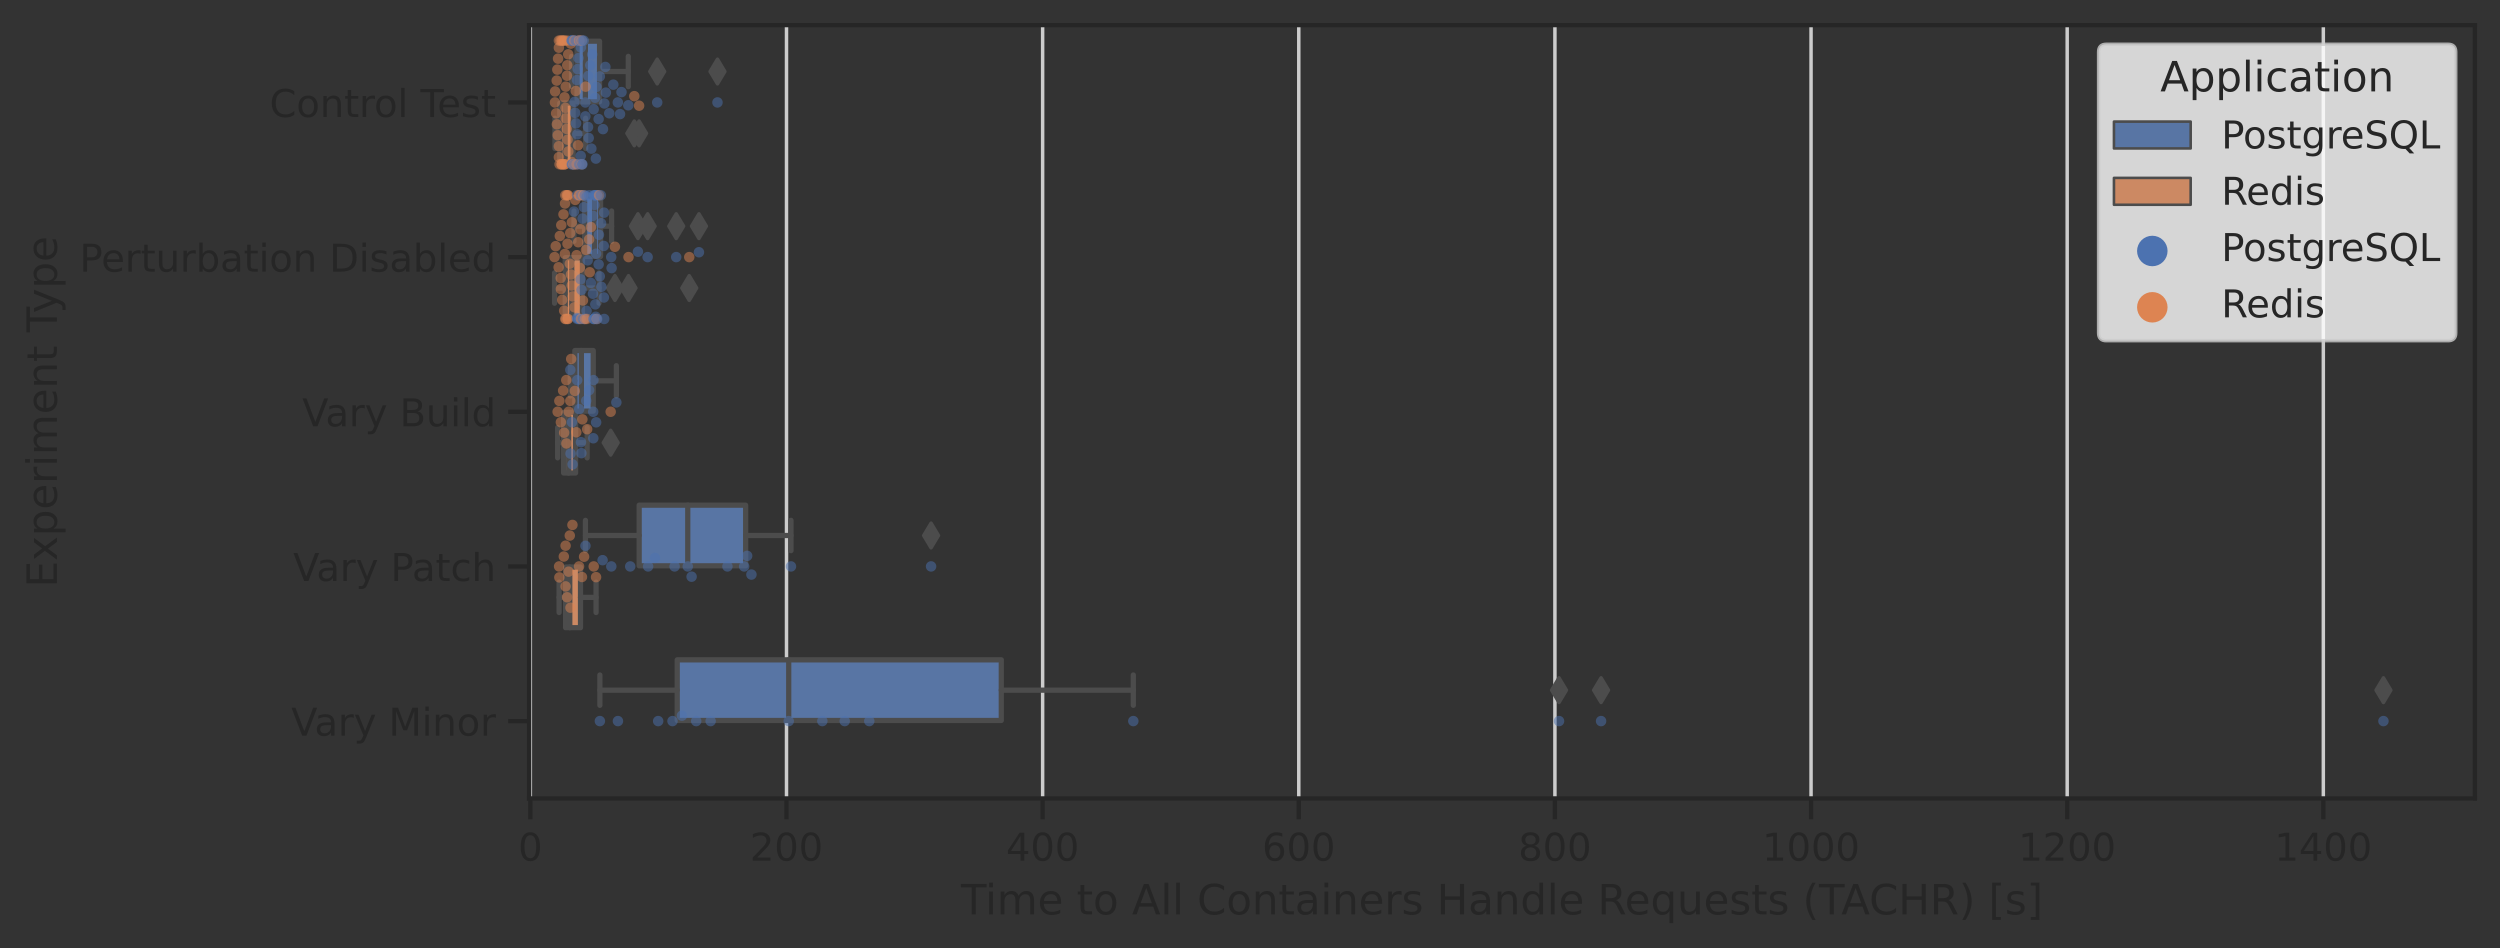 <?xml version="1.0" encoding="utf-8" standalone="no"?>
<!DOCTYPE svg PUBLIC "-//W3C//DTD SVG 1.1//EN"
  "http://www.w3.org/Graphics/SVG/1.1/DTD/svg11.dtd">
<!-- Created with matplotlib (https://matplotlib.org/) -->
<svg height="271.92pt" version="1.1" viewBox="0 0 716.922 271.92" width="716.922pt" xmlns="http://www.w3.org/2000/svg" xmlns:xlink="http://www.w3.org/1999/xlink">
 <rect x="0" y="0" width="716.922" height="271.92" fill="#333333" stroke="none"/>
 <defs>
  <style type="text/css">*{stroke-linecap:butt;stroke-linejoin:round;}</style>
 </defs>
 <g id="figure_1">
  <g id="patch_1">
   <path d="M 0 271.92 
L 716.922 271.92 
L 716.922 0 
L 0 0 
z
" style="fill:none;"/>
  </g>
  <g id="axes_1">
   <g id="patch_2">
    <path d="M 151.722 228.96 
L 709.722 228.96 
L 709.722 7.2 
L 151.722 7.2 
z
" style="fill:none;"/>
   </g>
   <g id="matplotlib.axis_1">
    <g id="xtick_1">
     <g id="line2d_1">
      <path clip-path="url(#p96aa160463)" d="M 152.089 228.96 
L 152.089 7.2 
" style="fill:none;stroke:#cccccc;stroke-linecap:round;"/>
     </g>
     <g id="line2d_2">
      <defs>
       <path d="M 0 0 
L 0 6 
" id="m630d11c4d8" style="stroke:#262626;stroke-width:1.25;"/>
      </defs>
      <g>
       <use style="fill:#262626;stroke:#262626;stroke-width:1.25;" x="152.089" xlink:href="#m630d11c4d8" y="228.96"/>
      </g>
     </g>
     <g id="text_1">
      <!-- 0 -->
      <g style="fill:#262626;" transform="translate(148.59 246.818)scale(0.11 -0.11)">
       <defs>
        <path d="M 31.781 66.406 
Q 24.172 66.406 20.328 58.906 
Q 16.5 51.422 16.5 36.375 
Q 16.5 21.391 20.328 13.891 
Q 24.172 6.391 31.781 6.391 
Q 39.453 6.391 43.281 13.891 
Q 47.125 21.391 47.125 36.375 
Q 47.125 51.422 43.281 58.906 
Q 39.453 66.406 31.781 66.406 
z
M 31.781 74.219 
Q 44.047 74.219 50.516 64.516 
Q 56.984 54.828 56.984 36.375 
Q 56.984 17.969 50.516 8.266 
Q 44.047 -1.422 31.781 -1.422 
Q 19.531 -1.422 13.062 8.266 
Q 6.594 17.969 6.594 36.375 
Q 6.594 54.828 13.062 64.516 
Q 19.531 74.219 31.781 74.219 
z
" id="DejaVuSans-48"/>
       </defs>
       <use xlink:href="#DejaVuSans-48"/>
      </g>
     </g>
    </g>
    <g id="xtick_2">
     <g id="line2d_3">
      <path clip-path="url(#p96aa160463)" d="M 225.542 228.96 
L 225.542 7.2 
" style="fill:none;stroke:#cccccc;stroke-linecap:round;"/>
     </g>
     <g id="line2d_4">
      <g>
       <use style="fill:#262626;stroke:#262626;stroke-width:1.25;" x="225.542" xlink:href="#m630d11c4d8" y="228.96"/>
      </g>
     </g>
     <g id="text_2">
      <!-- 200 -->
      <g style="fill:#262626;" transform="translate(215.044 246.818)scale(0.11 -0.11)">
       <defs>
        <path d="M 19.188 8.297 
L 53.609 8.297 
L 53.609 0 
L 7.328 0 
L 7.328 8.297 
Q 12.938 14.109 22.625 23.891 
Q 32.328 33.688 34.812 36.531 
Q 39.547 41.844 41.422 45.531 
Q 43.312 49.219 43.312 52.781 
Q 43.312 58.594 39.234 62.25 
Q 35.156 65.922 28.609 65.922 
Q 23.969 65.922 18.812 64.312 
Q 13.672 62.703 7.812 59.422 
L 7.812 69.391 
Q 13.766 71.781 18.938 73 
Q 24.125 74.219 28.422 74.219 
Q 39.75 74.219 46.484 68.547 
Q 53.219 62.891 53.219 53.422 
Q 53.219 48.922 51.531 44.891 
Q 49.859 40.875 45.406 35.406 
Q 44.188 33.984 37.641 27.219 
Q 31.109 20.453 19.188 8.297 
z
" id="DejaVuSans-50"/>
       </defs>
       <use xlink:href="#DejaVuSans-50"/>
       <use x="63.623" xlink:href="#DejaVuSans-48"/>
       <use x="127.246" xlink:href="#DejaVuSans-48"/>
      </g>
     </g>
    </g>
    <g id="xtick_3">
     <g id="line2d_5">
      <path clip-path="url(#p96aa160463)" d="M 298.995 228.96 
L 298.995 7.2 
" style="fill:none;stroke:#cccccc;stroke-linecap:round;"/>
     </g>
     <g id="line2d_6">
      <g>
       <use style="fill:#262626;stroke:#262626;stroke-width:1.25;" x="298.995" xlink:href="#m630d11c4d8" y="228.96"/>
      </g>
     </g>
     <g id="text_3">
      <!-- 400 -->
      <g style="fill:#262626;" transform="translate(288.497 246.818)scale(0.11 -0.11)">
       <defs>
        <path d="M 37.797 64.312 
L 12.891 25.391 
L 37.797 25.391 
z
M 35.203 72.906 
L 47.609 72.906 
L 47.609 25.391 
L 58.016 25.391 
L 58.016 17.188 
L 47.609 17.188 
L 47.609 0 
L 37.797 0 
L 37.797 17.188 
L 4.891 17.188 
L 4.891 26.703 
z
" id="DejaVuSans-52"/>
       </defs>
       <use xlink:href="#DejaVuSans-52"/>
       <use x="63.623" xlink:href="#DejaVuSans-48"/>
       <use x="127.246" xlink:href="#DejaVuSans-48"/>
      </g>
     </g>
    </g>
    <g id="xtick_4">
     <g id="line2d_7">
      <path clip-path="url(#p96aa160463)" d="M 372.448 228.96 
L 372.448 7.2 
" style="fill:none;stroke:#cccccc;stroke-linecap:round;"/>
     </g>
     <g id="line2d_8">
      <g>
       <use style="fill:#262626;stroke:#262626;stroke-width:1.25;" x="372.448" xlink:href="#m630d11c4d8" y="228.96"/>
      </g>
     </g>
     <g id="text_4">
      <!-- 600 -->
      <g style="fill:#262626;" transform="translate(361.95 246.818)scale(0.11 -0.11)">
       <defs>
        <path d="M 33.016 40.375 
Q 26.375 40.375 22.484 35.828 
Q 18.609 31.297 18.609 23.391 
Q 18.609 15.531 22.484 10.953 
Q 26.375 6.391 33.016 6.391 
Q 39.656 6.391 43.531 10.953 
Q 47.406 15.531 47.406 23.391 
Q 47.406 31.297 43.531 35.828 
Q 39.656 40.375 33.016 40.375 
z
M 52.594 71.297 
L 52.594 62.312 
Q 48.875 64.062 45.094 64.984 
Q 41.312 65.922 37.594 65.922 
Q 27.828 65.922 22.672 59.328 
Q 17.531 52.734 16.797 39.406 
Q 19.672 43.656 24.016 45.922 
Q 28.375 48.188 33.594 48.188 
Q 44.578 48.188 50.953 41.516 
Q 57.328 34.859 57.328 23.391 
Q 57.328 12.156 50.688 5.359 
Q 44.047 -1.422 33.016 -1.422 
Q 20.359 -1.422 13.672 8.266 
Q 6.984 17.969 6.984 36.375 
Q 6.984 53.656 15.188 63.938 
Q 23.391 74.219 37.203 74.219 
Q 40.922 74.219 44.703 73.484 
Q 48.484 72.75 52.594 71.297 
z
" id="DejaVuSans-54"/>
       </defs>
       <use xlink:href="#DejaVuSans-54"/>
       <use x="63.623" xlink:href="#DejaVuSans-48"/>
       <use x="127.246" xlink:href="#DejaVuSans-48"/>
      </g>
     </g>
    </g>
    <g id="xtick_5">
     <g id="line2d_9">
      <path clip-path="url(#p96aa160463)" d="M 445.901 228.96 
L 445.901 7.2 
" style="fill:none;stroke:#cccccc;stroke-linecap:round;"/>
     </g>
     <g id="line2d_10">
      <g>
       <use style="fill:#262626;stroke:#262626;stroke-width:1.25;" x="445.901" xlink:href="#m630d11c4d8" y="228.96"/>
      </g>
     </g>
     <g id="text_5">
      <!-- 800 -->
      <g style="fill:#262626;" transform="translate(435.403 246.818)scale(0.11 -0.11)">
       <defs>
        <path d="M 31.781 34.625 
Q 24.75 34.625 20.719 30.859 
Q 16.703 27.094 16.703 20.516 
Q 16.703 13.922 20.719 10.156 
Q 24.75 6.391 31.781 6.391 
Q 38.812 6.391 42.859 10.172 
Q 46.922 13.969 46.922 20.516 
Q 46.922 27.094 42.891 30.859 
Q 38.875 34.625 31.781 34.625 
z
M 21.922 38.812 
Q 15.578 40.375 12.031 44.719 
Q 8.5 49.078 8.5 55.328 
Q 8.5 64.062 14.719 69.141 
Q 20.953 74.219 31.781 74.219 
Q 42.672 74.219 48.875 69.141 
Q 55.078 64.062 55.078 55.328 
Q 55.078 49.078 51.531 44.719 
Q 48 40.375 41.703 38.812 
Q 48.828 37.156 52.797 32.312 
Q 56.781 27.484 56.781 20.516 
Q 56.781 9.906 50.312 4.234 
Q 43.844 -1.422 31.781 -1.422 
Q 19.734 -1.422 13.25 4.234 
Q 6.781 9.906 6.781 20.516 
Q 6.781 27.484 10.781 32.312 
Q 14.797 37.156 21.922 38.812 
z
M 18.312 54.391 
Q 18.312 48.734 21.844 45.562 
Q 25.391 42.391 31.781 42.391 
Q 38.141 42.391 41.719 45.562 
Q 45.312 48.734 45.312 54.391 
Q 45.312 60.062 41.719 63.234 
Q 38.141 66.406 31.781 66.406 
Q 25.391 66.406 21.844 63.234 
Q 18.312 60.062 18.312 54.391 
z
" id="DejaVuSans-56"/>
       </defs>
       <use xlink:href="#DejaVuSans-56"/>
       <use x="63.623" xlink:href="#DejaVuSans-48"/>
       <use x="127.246" xlink:href="#DejaVuSans-48"/>
      </g>
     </g>
    </g>
    <g id="xtick_6">
     <g id="line2d_11">
      <path clip-path="url(#p96aa160463)" d="M 519.354 228.96 
L 519.354 7.2 
" style="fill:none;stroke:#cccccc;stroke-linecap:round;"/>
     </g>
     <g id="line2d_12">
      <g>
       <use style="fill:#262626;stroke:#262626;stroke-width:1.25;" x="519.354" xlink:href="#m630d11c4d8" y="228.96"/>
      </g>
     </g>
     <g id="text_6">
      <!-- 1000 -->
      <g style="fill:#262626;" transform="translate(505.356 246.818)scale(0.11 -0.11)">
       <defs>
        <path d="M 12.406 8.297 
L 28.516 8.297 
L 28.516 63.922 
L 10.984 60.406 
L 10.984 69.391 
L 28.422 72.906 
L 38.281 72.906 
L 38.281 8.297 
L 54.391 8.297 
L 54.391 0 
L 12.406 0 
z
" id="DejaVuSans-49"/>
       </defs>
       <use xlink:href="#DejaVuSans-49"/>
       <use x="63.623" xlink:href="#DejaVuSans-48"/>
       <use x="127.246" xlink:href="#DejaVuSans-48"/>
       <use x="190.869" xlink:href="#DejaVuSans-48"/>
      </g>
     </g>
    </g>
    <g id="xtick_7">
     <g id="line2d_13">
      <path clip-path="url(#p96aa160463)" d="M 592.806 228.96 
L 592.806 7.2 
" style="fill:none;stroke:#cccccc;stroke-linecap:round;"/>
     </g>
     <g id="line2d_14">
      <g>
       <use style="fill:#262626;stroke:#262626;stroke-width:1.25;" x="592.806" xlink:href="#m630d11c4d8" y="228.96"/>
      </g>
     </g>
     <g id="text_7">
      <!-- 1200 -->
      <g style="fill:#262626;" transform="translate(578.809 246.818)scale(0.11 -0.11)">
       <use xlink:href="#DejaVuSans-49"/>
       <use x="63.623" xlink:href="#DejaVuSans-50"/>
       <use x="127.246" xlink:href="#DejaVuSans-48"/>
       <use x="190.869" xlink:href="#DejaVuSans-48"/>
      </g>
     </g>
    </g>
    <g id="xtick_8">
     <g id="line2d_15">
      <path clip-path="url(#p96aa160463)" d="M 666.259 228.96 
L 666.259 7.2 
" style="fill:none;stroke:#cccccc;stroke-linecap:round;"/>
     </g>
     <g id="line2d_16">
      <g>
       <use style="fill:#262626;stroke:#262626;stroke-width:1.25;" x="666.259" xlink:href="#m630d11c4d8" y="228.96"/>
      </g>
     </g>
     <g id="text_8">
      <!-- 1400 -->
      <g style="fill:#262626;" transform="translate(652.262 246.818)scale(0.11 -0.11)">
       <use xlink:href="#DejaVuSans-49"/>
       <use x="63.623" xlink:href="#DejaVuSans-52"/>
       <use x="127.246" xlink:href="#DejaVuSans-48"/>
       <use x="190.869" xlink:href="#DejaVuSans-48"/>
      </g>
     </g>
    </g>
    <g id="text_9">
     <!-- Time to All Containers Handle Requests (TACHR) [s] -->
     <g style="fill:#262626;" transform="translate(275.57 262.224)scale(0.12 -0.12)">
      <defs>
       <path d="M -0.297 72.906 
L 61.375 72.906 
L 61.375 64.594 
L 35.5 64.594 
L 35.5 0 
L 25.594 0 
L 25.594 64.594 
L -0.297 64.594 
z
" id="DejaVuSans-84"/>
       <path d="M 9.422 54.688 
L 18.406 54.688 
L 18.406 0 
L 9.422 0 
z
M 9.422 75.984 
L 18.406 75.984 
L 18.406 64.594 
L 9.422 64.594 
z
" id="DejaVuSans-105"/>
       <path d="M 52 44.188 
Q 55.375 50.25 60.062 53.125 
Q 64.75 56 71.094 56 
Q 79.641 56 84.281 50.016 
Q 88.922 44.047 88.922 33.016 
L 88.922 0 
L 79.891 0 
L 79.891 32.719 
Q 79.891 40.578 77.094 44.375 
Q 74.312 48.188 68.609 48.188 
Q 61.625 48.188 57.562 43.547 
Q 53.516 38.922 53.516 30.906 
L 53.516 0 
L 44.484 0 
L 44.484 32.719 
Q 44.484 40.625 41.703 44.406 
Q 38.922 48.188 33.109 48.188 
Q 26.219 48.188 22.156 43.531 
Q 18.109 38.875 18.109 30.906 
L 18.109 0 
L 9.078 0 
L 9.078 54.688 
L 18.109 54.688 
L 18.109 46.188 
Q 21.188 51.219 25.484 53.609 
Q 29.781 56 35.688 56 
Q 41.656 56 45.828 52.969 
Q 50 49.953 52 44.188 
z
" id="DejaVuSans-109"/>
       <path d="M 56.203 29.594 
L 56.203 25.203 
L 14.891 25.203 
Q 15.484 15.922 20.484 11.062 
Q 25.484 6.203 34.422 6.203 
Q 39.594 6.203 44.453 7.469 
Q 49.312 8.734 54.109 11.281 
L 54.109 2.781 
Q 49.266 0.734 44.188 -0.344 
Q 39.109 -1.422 33.891 -1.422 
Q 20.797 -1.422 13.156 6.188 
Q 5.516 13.812 5.516 26.812 
Q 5.516 40.234 12.766 48.109 
Q 20.016 56 32.328 56 
Q 43.359 56 49.781 48.891 
Q 56.203 41.797 56.203 29.594 
z
M 47.219 32.234 
Q 47.125 39.594 43.094 43.984 
Q 39.062 48.391 32.422 48.391 
Q 24.906 48.391 20.391 44.141 
Q 15.875 39.891 15.188 32.172 
z
" id="DejaVuSans-101"/>
       <path id="DejaVuSans-32"/>
       <path d="M 18.312 70.219 
L 18.312 54.688 
L 36.812 54.688 
L 36.812 47.703 
L 18.312 47.703 
L 18.312 18.016 
Q 18.312 11.328 20.141 9.422 
Q 21.969 7.516 27.594 7.516 
L 36.812 7.516 
L 36.812 0 
L 27.594 0 
Q 17.188 0 13.234 3.875 
Q 9.281 7.766 9.281 18.016 
L 9.281 47.703 
L 2.688 47.703 
L 2.688 54.688 
L 9.281 54.688 
L 9.281 70.219 
z
" id="DejaVuSans-116"/>
       <path d="M 30.609 48.391 
Q 23.391 48.391 19.188 42.75 
Q 14.984 37.109 14.984 27.297 
Q 14.984 17.484 19.156 11.844 
Q 23.344 6.203 30.609 6.203 
Q 37.797 6.203 41.984 11.859 
Q 46.188 17.531 46.188 27.297 
Q 46.188 37.016 41.984 42.703 
Q 37.797 48.391 30.609 48.391 
z
M 30.609 56 
Q 42.328 56 49.016 48.375 
Q 55.719 40.766 55.719 27.297 
Q 55.719 13.875 49.016 6.219 
Q 42.328 -1.422 30.609 -1.422 
Q 18.844 -1.422 12.172 6.219 
Q 5.516 13.875 5.516 27.297 
Q 5.516 40.766 12.172 48.375 
Q 18.844 56 30.609 56 
z
" id="DejaVuSans-111"/>
       <path d="M 34.188 63.188 
L 20.797 26.906 
L 47.609 26.906 
z
M 28.609 72.906 
L 39.797 72.906 
L 67.578 0 
L 57.328 0 
L 50.688 18.703 
L 17.828 18.703 
L 11.188 0 
L 0.781 0 
z
" id="DejaVuSans-65"/>
       <path d="M 9.422 75.984 
L 18.406 75.984 
L 18.406 0 
L 9.422 0 
z
" id="DejaVuSans-108"/>
       <path d="M 64.406 67.281 
L 64.406 56.891 
Q 59.422 61.531 53.781 63.812 
Q 48.141 66.109 41.797 66.109 
Q 29.297 66.109 22.656 58.469 
Q 16.016 50.828 16.016 36.375 
Q 16.016 21.969 22.656 14.328 
Q 29.297 6.688 41.797 6.688 
Q 48.141 6.688 53.781 8.984 
Q 59.422 11.281 64.406 15.922 
L 64.406 5.609 
Q 59.234 2.094 53.438 0.328 
Q 47.656 -1.422 41.219 -1.422 
Q 24.656 -1.422 15.125 8.703 
Q 5.609 18.844 5.609 36.375 
Q 5.609 53.953 15.125 64.078 
Q 24.656 74.219 41.219 74.219 
Q 47.75 74.219 53.531 72.484 
Q 59.328 70.75 64.406 67.281 
z
" id="DejaVuSans-67"/>
       <path d="M 54.891 33.016 
L 54.891 0 
L 45.906 0 
L 45.906 32.719 
Q 45.906 40.484 42.875 44.328 
Q 39.844 48.188 33.797 48.188 
Q 26.516 48.188 22.312 43.547 
Q 18.109 38.922 18.109 30.906 
L 18.109 0 
L 9.078 0 
L 9.078 54.688 
L 18.109 54.688 
L 18.109 46.188 
Q 21.344 51.125 25.703 53.562 
Q 30.078 56 35.797 56 
Q 45.219 56 50.047 50.172 
Q 54.891 44.344 54.891 33.016 
z
" id="DejaVuSans-110"/>
       <path d="M 34.281 27.484 
Q 23.391 27.484 19.188 25 
Q 14.984 22.516 14.984 16.5 
Q 14.984 11.719 18.141 8.906 
Q 21.297 6.109 26.703 6.109 
Q 34.188 6.109 38.703 11.406 
Q 43.219 16.703 43.219 25.484 
L 43.219 27.484 
z
M 52.203 31.203 
L 52.203 0 
L 43.219 0 
L 43.219 8.297 
Q 40.141 3.328 35.547 0.953 
Q 30.953 -1.422 24.312 -1.422 
Q 15.922 -1.422 10.953 3.297 
Q 6 8.016 6 15.922 
Q 6 25.141 12.172 29.828 
Q 18.359 34.516 30.609 34.516 
L 43.219 34.516 
L 43.219 35.406 
Q 43.219 41.609 39.141 45 
Q 35.062 48.391 27.688 48.391 
Q 23 48.391 18.547 47.266 
Q 14.109 46.141 10.016 43.891 
L 10.016 52.203 
Q 14.938 54.109 19.578 55.047 
Q 24.219 56 28.609 56 
Q 40.484 56 46.344 49.844 
Q 52.203 43.703 52.203 31.203 
z
" id="DejaVuSans-97"/>
       <path d="M 41.109 46.297 
Q 39.594 47.172 37.812 47.578 
Q 36.031 48 33.891 48 
Q 26.266 48 22.188 43.047 
Q 18.109 38.094 18.109 28.812 
L 18.109 0 
L 9.078 0 
L 9.078 54.688 
L 18.109 54.688 
L 18.109 46.188 
Q 20.953 51.172 25.484 53.578 
Q 30.031 56 36.531 56 
Q 37.453 56 38.578 55.875 
Q 39.703 55.766 41.062 55.516 
z
" id="DejaVuSans-114"/>
       <path d="M 44.281 53.078 
L 44.281 44.578 
Q 40.484 46.531 36.375 47.5 
Q 32.281 48.484 27.875 48.484 
Q 21.188 48.484 17.844 46.438 
Q 14.5 44.391 14.5 40.281 
Q 14.5 37.156 16.891 35.375 
Q 19.281 33.594 26.516 31.984 
L 29.594 31.297 
Q 39.156 29.25 43.188 25.516 
Q 47.219 21.781 47.219 15.094 
Q 47.219 7.469 41.188 3.016 
Q 35.156 -1.422 24.609 -1.422 
Q 20.219 -1.422 15.453 -0.562 
Q 10.688 0.297 5.422 2 
L 5.422 11.281 
Q 10.406 8.688 15.234 7.391 
Q 20.062 6.109 24.812 6.109 
Q 31.156 6.109 34.562 8.281 
Q 37.984 10.453 37.984 14.406 
Q 37.984 18.062 35.516 20.016 
Q 33.062 21.969 24.703 23.781 
L 21.578 24.516 
Q 13.234 26.266 9.516 29.906 
Q 5.812 33.547 5.812 39.891 
Q 5.812 47.609 11.281 51.797 
Q 16.75 56 26.812 56 
Q 31.781 56 36.172 55.266 
Q 40.578 54.547 44.281 53.078 
z
" id="DejaVuSans-115"/>
       <path d="M 9.812 72.906 
L 19.672 72.906 
L 19.672 43.016 
L 55.516 43.016 
L 55.516 72.906 
L 65.375 72.906 
L 65.375 0 
L 55.516 0 
L 55.516 34.719 
L 19.672 34.719 
L 19.672 0 
L 9.812 0 
z
" id="DejaVuSans-72"/>
       <path d="M 45.406 46.391 
L 45.406 75.984 
L 54.391 75.984 
L 54.391 0 
L 45.406 0 
L 45.406 8.203 
Q 42.578 3.328 38.25 0.953 
Q 33.938 -1.422 27.875 -1.422 
Q 17.969 -1.422 11.734 6.484 
Q 5.516 14.406 5.516 27.297 
Q 5.516 40.188 11.734 48.094 
Q 17.969 56 27.875 56 
Q 33.938 56 38.25 53.625 
Q 42.578 51.266 45.406 46.391 
z
M 14.797 27.297 
Q 14.797 17.391 18.875 11.75 
Q 22.953 6.109 30.078 6.109 
Q 37.203 6.109 41.297 11.75 
Q 45.406 17.391 45.406 27.297 
Q 45.406 37.203 41.297 42.844 
Q 37.203 48.484 30.078 48.484 
Q 22.953 48.484 18.875 42.844 
Q 14.797 37.203 14.797 27.297 
z
" id="DejaVuSans-100"/>
       <path d="M 44.391 34.188 
Q 47.562 33.109 50.562 29.594 
Q 53.562 26.078 56.594 19.922 
L 66.609 0 
L 56 0 
L 46.688 18.703 
Q 43.062 26.031 39.672 28.422 
Q 36.281 30.812 30.422 30.812 
L 19.672 30.812 
L 19.672 0 
L 9.812 0 
L 9.812 72.906 
L 32.078 72.906 
Q 44.578 72.906 50.734 67.672 
Q 56.891 62.453 56.891 51.906 
Q 56.891 45.016 53.688 40.469 
Q 50.484 35.938 44.391 34.188 
z
M 19.672 64.797 
L 19.672 38.922 
L 32.078 38.922 
Q 39.203 38.922 42.844 42.219 
Q 46.484 45.516 46.484 51.906 
Q 46.484 58.297 42.844 61.547 
Q 39.203 64.797 32.078 64.797 
z
" id="DejaVuSans-82"/>
       <path d="M 14.797 27.297 
Q 14.797 17.391 18.875 11.75 
Q 22.953 6.109 30.078 6.109 
Q 37.203 6.109 41.297 11.75 
Q 45.406 17.391 45.406 27.297 
Q 45.406 37.203 41.297 42.844 
Q 37.203 48.484 30.078 48.484 
Q 22.953 48.484 18.875 42.844 
Q 14.797 37.203 14.797 27.297 
z
M 45.406 8.203 
Q 42.578 3.328 38.25 0.953 
Q 33.938 -1.422 27.875 -1.422 
Q 17.969 -1.422 11.734 6.484 
Q 5.516 14.406 5.516 27.297 
Q 5.516 40.188 11.734 48.094 
Q 17.969 56 27.875 56 
Q 33.938 56 38.25 53.625 
Q 42.578 51.266 45.406 46.391 
L 45.406 54.688 
L 54.391 54.688 
L 54.391 -20.797 
L 45.406 -20.797 
z
" id="DejaVuSans-113"/>
       <path d="M 8.5 21.578 
L 8.5 54.688 
L 17.484 54.688 
L 17.484 21.922 
Q 17.484 14.156 20.5 10.266 
Q 23.531 6.391 29.594 6.391 
Q 36.859 6.391 41.078 11.031 
Q 45.312 15.672 45.312 23.688 
L 45.312 54.688 
L 54.297 54.688 
L 54.297 0 
L 45.312 0 
L 45.312 8.406 
Q 42.047 3.422 37.719 1 
Q 33.406 -1.422 27.688 -1.422 
Q 18.266 -1.422 13.375 4.438 
Q 8.5 10.297 8.5 21.578 
z
M 31.109 56 
z
" id="DejaVuSans-117"/>
       <path d="M 31 75.875 
Q 24.469 64.656 21.281 53.656 
Q 18.109 42.672 18.109 31.391 
Q 18.109 20.125 21.312 9.062 
Q 24.516 -2 31 -13.188 
L 23.188 -13.188 
Q 15.875 -1.703 12.234 9.375 
Q 8.594 20.453 8.594 31.391 
Q 8.594 42.281 12.203 53.312 
Q 15.828 64.359 23.188 75.875 
z
" id="DejaVuSans-40"/>
       <path d="M 8.016 75.875 
L 15.828 75.875 
Q 23.141 64.359 26.781 53.312 
Q 30.422 42.281 30.422 31.391 
Q 30.422 20.453 26.781 9.375 
Q 23.141 -1.703 15.828 -13.188 
L 8.016 -13.188 
Q 14.5 -2 17.703 9.062 
Q 20.906 20.125 20.906 31.391 
Q 20.906 42.672 17.703 53.656 
Q 14.5 64.656 8.016 75.875 
z
" id="DejaVuSans-41"/>
       <path d="M 8.594 75.984 
L 29.297 75.984 
L 29.297 69 
L 17.578 69 
L 17.578 -6.203 
L 29.297 -6.203 
L 29.297 -13.188 
L 8.594 -13.188 
z
" id="DejaVuSans-91"/>
       <path d="M 30.422 75.984 
L 30.422 -13.188 
L 9.719 -13.188 
L 9.719 -6.203 
L 21.391 -6.203 
L 21.391 69 
L 9.719 69 
L 9.719 75.984 
z
" id="DejaVuSans-93"/>
      </defs>
      <use xlink:href="#DejaVuSans-84"/>
      <use x="57.959" xlink:href="#DejaVuSans-105"/>
      <use x="85.742" xlink:href="#DejaVuSans-109"/>
      <use x="183.154" xlink:href="#DejaVuSans-101"/>
      <use x="244.678" xlink:href="#DejaVuSans-32"/>
      <use x="276.465" xlink:href="#DejaVuSans-116"/>
      <use x="315.674" xlink:href="#DejaVuSans-111"/>
      <use x="376.855" xlink:href="#DejaVuSans-32"/>
      <use x="408.643" xlink:href="#DejaVuSans-65"/>
      <use x="477.051" xlink:href="#DejaVuSans-108"/>
      <use x="504.834" xlink:href="#DejaVuSans-108"/>
      <use x="532.617" xlink:href="#DejaVuSans-32"/>
      <use x="564.404" xlink:href="#DejaVuSans-67"/>
      <use x="634.229" xlink:href="#DejaVuSans-111"/>
      <use x="695.41" xlink:href="#DejaVuSans-110"/>
      <use x="758.789" xlink:href="#DejaVuSans-116"/>
      <use x="797.998" xlink:href="#DejaVuSans-97"/>
      <use x="859.277" xlink:href="#DejaVuSans-105"/>
      <use x="887.061" xlink:href="#DejaVuSans-110"/>
      <use x="950.439" xlink:href="#DejaVuSans-101"/>
      <use x="1011.963" xlink:href="#DejaVuSans-114"/>
      <use x="1053.076" xlink:href="#DejaVuSans-115"/>
      <use x="1105.176" xlink:href="#DejaVuSans-32"/>
      <use x="1136.963" xlink:href="#DejaVuSans-72"/>
      <use x="1212.158" xlink:href="#DejaVuSans-97"/>
      <use x="1273.438" xlink:href="#DejaVuSans-110"/>
      <use x="1336.816" xlink:href="#DejaVuSans-100"/>
      <use x="1400.293" xlink:href="#DejaVuSans-108"/>
      <use x="1428.076" xlink:href="#DejaVuSans-101"/>
      <use x="1489.6" xlink:href="#DejaVuSans-32"/>
      <use x="1521.387" xlink:href="#DejaVuSans-82"/>
      <use x="1586.369" xlink:href="#DejaVuSans-101"/>
      <use x="1647.893" xlink:href="#DejaVuSans-113"/>
      <use x="1711.369" xlink:href="#DejaVuSans-117"/>
      <use x="1774.748" xlink:href="#DejaVuSans-101"/>
      <use x="1836.271" xlink:href="#DejaVuSans-115"/>
      <use x="1888.371" xlink:href="#DejaVuSans-116"/>
      <use x="1927.58" xlink:href="#DejaVuSans-115"/>
      <use x="1979.68" xlink:href="#DejaVuSans-32"/>
      <use x="2011.467" xlink:href="#DejaVuSans-40"/>
      <use x="2050.48" xlink:href="#DejaVuSans-84"/>
      <use x="2103.814" xlink:href="#DejaVuSans-65"/>
      <use x="2170.473" xlink:href="#DejaVuSans-67"/>
      <use x="2240.297" xlink:href="#DejaVuSans-72"/>
      <use x="2315.492" xlink:href="#DejaVuSans-82"/>
      <use x="2384.975" xlink:href="#DejaVuSans-41"/>
      <use x="2423.988" xlink:href="#DejaVuSans-32"/>
      <use x="2455.775" xlink:href="#DejaVuSans-91"/>
      <use x="2494.789" xlink:href="#DejaVuSans-115"/>
      <use x="2546.889" xlink:href="#DejaVuSans-93"/>
     </g>
    </g>
   </g>
   <g id="matplotlib.axis_2">
    <g id="ytick_1">
     <g id="line2d_17">
      <defs>
       <path d="M 0 0 
L -6 0 
" id="m33d4200bce" style="stroke:#262626;stroke-width:1.25;"/>
      </defs>
      <g>
       <use style="fill:#262626;stroke:#262626;stroke-width:1.25;" x="151.722" xlink:href="#m33d4200bce" y="29.376"/>
      </g>
     </g>
     <g id="text_10">
      <!-- Control Test -->
      <g style="fill:#262626;" transform="translate(77.31 33.555)scale(0.11 -0.11)">
       <use xlink:href="#DejaVuSans-67"/>
       <use x="69.824" xlink:href="#DejaVuSans-111"/>
       <use x="131.006" xlink:href="#DejaVuSans-110"/>
       <use x="194.385" xlink:href="#DejaVuSans-116"/>
       <use x="233.594" xlink:href="#DejaVuSans-114"/>
       <use x="272.457" xlink:href="#DejaVuSans-111"/>
       <use x="333.639" xlink:href="#DejaVuSans-108"/>
       <use x="361.422" xlink:href="#DejaVuSans-32"/>
       <use x="393.209" xlink:href="#DejaVuSans-84"/>
       <use x="437.293" xlink:href="#DejaVuSans-101"/>
       <use x="498.816" xlink:href="#DejaVuSans-115"/>
       <use x="550.916" xlink:href="#DejaVuSans-116"/>
      </g>
     </g>
    </g>
    <g id="ytick_2">
     <g id="line2d_18">
      <g>
       <use style="fill:#262626;stroke:#262626;stroke-width:1.25;" x="151.722" xlink:href="#m33d4200bce" y="73.728"/>
      </g>
     </g>
     <g id="text_11">
      <!-- Perturbation Disabled -->
      <g style="fill:#262626;" transform="translate(22.814 77.907)scale(0.11 -0.11)">
       <defs>
        <path d="M 19.672 64.797 
L 19.672 37.406 
L 32.078 37.406 
Q 38.969 37.406 42.719 40.969 
Q 46.484 44.531 46.484 51.125 
Q 46.484 57.672 42.719 61.234 
Q 38.969 64.797 32.078 64.797 
z
M 9.812 72.906 
L 32.078 72.906 
Q 44.344 72.906 50.609 67.359 
Q 56.891 61.812 56.891 51.125 
Q 56.891 40.328 50.609 34.812 
Q 44.344 29.297 32.078 29.297 
L 19.672 29.297 
L 19.672 0 
L 9.812 0 
z
" id="DejaVuSans-80"/>
        <path d="M 48.688 27.297 
Q 48.688 37.203 44.609 42.844 
Q 40.531 48.484 33.406 48.484 
Q 26.266 48.484 22.188 42.844 
Q 18.109 37.203 18.109 27.297 
Q 18.109 17.391 22.188 11.75 
Q 26.266 6.109 33.406 6.109 
Q 40.531 6.109 44.609 11.75 
Q 48.688 17.391 48.688 27.297 
z
M 18.109 46.391 
Q 20.953 51.266 25.266 53.625 
Q 29.594 56 35.594 56 
Q 45.562 56 51.781 48.094 
Q 58.016 40.188 58.016 27.297 
Q 58.016 14.406 51.781 6.484 
Q 45.562 -1.422 35.594 -1.422 
Q 29.594 -1.422 25.266 0.953 
Q 20.953 3.328 18.109 8.203 
L 18.109 0 
L 9.078 0 
L 9.078 75.984 
L 18.109 75.984 
z
" id="DejaVuSans-98"/>
        <path d="M 19.672 64.797 
L 19.672 8.109 
L 31.594 8.109 
Q 46.688 8.109 53.688 14.938 
Q 60.688 21.781 60.688 36.531 
Q 60.688 51.172 53.688 57.984 
Q 46.688 64.797 31.594 64.797 
z
M 9.812 72.906 
L 30.078 72.906 
Q 51.266 72.906 61.172 64.094 
Q 71.094 55.281 71.094 36.531 
Q 71.094 17.672 61.125 8.828 
Q 51.172 0 30.078 0 
L 9.812 0 
z
" id="DejaVuSans-68"/>
       </defs>
       <use xlink:href="#DejaVuSans-80"/>
       <use x="56.678" xlink:href="#DejaVuSans-101"/>
       <use x="118.201" xlink:href="#DejaVuSans-114"/>
       <use x="159.314" xlink:href="#DejaVuSans-116"/>
       <use x="198.523" xlink:href="#DejaVuSans-117"/>
       <use x="261.902" xlink:href="#DejaVuSans-114"/>
       <use x="303.016" xlink:href="#DejaVuSans-98"/>
       <use x="366.492" xlink:href="#DejaVuSans-97"/>
       <use x="427.771" xlink:href="#DejaVuSans-116"/>
       <use x="466.98" xlink:href="#DejaVuSans-105"/>
       <use x="494.764" xlink:href="#DejaVuSans-111"/>
       <use x="555.945" xlink:href="#DejaVuSans-110"/>
       <use x="619.324" xlink:href="#DejaVuSans-32"/>
       <use x="651.111" xlink:href="#DejaVuSans-68"/>
       <use x="728.113" xlink:href="#DejaVuSans-105"/>
       <use x="755.896" xlink:href="#DejaVuSans-115"/>
       <use x="807.996" xlink:href="#DejaVuSans-97"/>
       <use x="869.275" xlink:href="#DejaVuSans-98"/>
       <use x="932.752" xlink:href="#DejaVuSans-108"/>
       <use x="960.535" xlink:href="#DejaVuSans-101"/>
       <use x="1022.059" xlink:href="#DejaVuSans-100"/>
      </g>
     </g>
    </g>
    <g id="ytick_3">
     <g id="line2d_19">
      <g>
       <use style="fill:#262626;stroke:#262626;stroke-width:1.25;" x="151.722" xlink:href="#m33d4200bce" y="118.08"/>
      </g>
     </g>
     <g id="text_12">
      <!-- Vary Build -->
      <g style="fill:#262626;" transform="translate(86.667 122.259)scale(0.11 -0.11)">
       <defs>
        <path d="M 28.609 0 
L 0.781 72.906 
L 11.078 72.906 
L 34.188 11.531 
L 57.328 72.906 
L 67.578 72.906 
L 39.797 0 
z
" id="DejaVuSans-86"/>
        <path d="M 32.172 -5.078 
Q 28.375 -14.844 24.75 -17.812 
Q 21.141 -20.797 15.094 -20.797 
L 7.906 -20.797 
L 7.906 -13.281 
L 13.188 -13.281 
Q 16.891 -13.281 18.938 -11.516 
Q 21 -9.766 23.484 -3.219 
L 25.094 0.875 
L 2.984 54.688 
L 12.5 54.688 
L 29.594 11.922 
L 46.688 54.688 
L 56.203 54.688 
z
" id="DejaVuSans-121"/>
        <path d="M 19.672 34.812 
L 19.672 8.109 
L 35.5 8.109 
Q 43.453 8.109 47.281 11.406 
Q 51.125 14.703 51.125 21.484 
Q 51.125 28.328 47.281 31.562 
Q 43.453 34.812 35.5 34.812 
z
M 19.672 64.797 
L 19.672 42.828 
L 34.281 42.828 
Q 41.5 42.828 45.031 45.531 
Q 48.578 48.25 48.578 53.812 
Q 48.578 59.328 45.031 62.062 
Q 41.5 64.797 34.281 64.797 
z
M 9.812 72.906 
L 35.016 72.906 
Q 46.297 72.906 52.391 68.219 
Q 58.5 63.531 58.5 54.891 
Q 58.5 48.188 55.375 44.234 
Q 52.25 40.281 46.188 39.312 
Q 53.469 37.75 57.5 32.781 
Q 61.531 27.828 61.531 20.406 
Q 61.531 10.641 54.891 5.312 
Q 48.25 0 35.984 0 
L 9.812 0 
z
" id="DejaVuSans-66"/>
       </defs>
       <use xlink:href="#DejaVuSans-86"/>
       <use x="60.658" xlink:href="#DejaVuSans-97"/>
       <use x="121.938" xlink:href="#DejaVuSans-114"/>
       <use x="163.051" xlink:href="#DejaVuSans-121"/>
       <use x="222.23" xlink:href="#DejaVuSans-32"/>
       <use x="254.018" xlink:href="#DejaVuSans-66"/>
       <use x="322.621" xlink:href="#DejaVuSans-117"/>
       <use x="386" xlink:href="#DejaVuSans-105"/>
       <use x="413.783" xlink:href="#DejaVuSans-108"/>
       <use x="441.566" xlink:href="#DejaVuSans-100"/>
      </g>
     </g>
    </g>
    <g id="ytick_4">
     <g id="line2d_20">
      <g>
       <use style="fill:#262626;stroke:#262626;stroke-width:1.25;" x="151.722" xlink:href="#m33d4200bce" y="162.432"/>
      </g>
     </g>
     <g id="text_13">
      <!-- Vary Patch -->
      <g style="fill:#262626;" transform="translate(84.07 166.611)scale(0.11 -0.11)">
       <defs>
        <path d="M 48.781 52.594 
L 48.781 44.188 
Q 44.969 46.297 41.141 47.344 
Q 37.312 48.391 33.406 48.391 
Q 24.656 48.391 19.812 42.844 
Q 14.984 37.312 14.984 27.297 
Q 14.984 17.281 19.812 11.734 
Q 24.656 6.203 33.406 6.203 
Q 37.312 6.203 41.141 7.25 
Q 44.969 8.297 48.781 10.406 
L 48.781 2.094 
Q 45.016 0.344 40.984 -0.531 
Q 36.969 -1.422 32.422 -1.422 
Q 20.062 -1.422 12.781 6.344 
Q 5.516 14.109 5.516 27.297 
Q 5.516 40.672 12.859 48.328 
Q 20.219 56 33.016 56 
Q 37.156 56 41.109 55.141 
Q 45.062 54.297 48.781 52.594 
z
" id="DejaVuSans-99"/>
        <path d="M 54.891 33.016 
L 54.891 0 
L 45.906 0 
L 45.906 32.719 
Q 45.906 40.484 42.875 44.328 
Q 39.844 48.188 33.797 48.188 
Q 26.516 48.188 22.312 43.547 
Q 18.109 38.922 18.109 30.906 
L 18.109 0 
L 9.078 0 
L 9.078 75.984 
L 18.109 75.984 
L 18.109 46.188 
Q 21.344 51.125 25.703 53.562 
Q 30.078 56 35.797 56 
Q 45.219 56 50.047 50.172 
Q 54.891 44.344 54.891 33.016 
z
" id="DejaVuSans-104"/>
       </defs>
       <use xlink:href="#DejaVuSans-86"/>
       <use x="60.658" xlink:href="#DejaVuSans-97"/>
       <use x="121.938" xlink:href="#DejaVuSans-114"/>
       <use x="163.051" xlink:href="#DejaVuSans-121"/>
       <use x="222.23" xlink:href="#DejaVuSans-32"/>
       <use x="254.018" xlink:href="#DejaVuSans-80"/>
       <use x="309.82" xlink:href="#DejaVuSans-97"/>
       <use x="371.1" xlink:href="#DejaVuSans-116"/>
       <use x="410.309" xlink:href="#DejaVuSans-99"/>
       <use x="465.289" xlink:href="#DejaVuSans-104"/>
      </g>
     </g>
    </g>
    <g id="ytick_5">
     <g id="line2d_21">
      <g>
       <use style="fill:#262626;stroke:#262626;stroke-width:1.25;" x="151.722" xlink:href="#m33d4200bce" y="206.784"/>
      </g>
     </g>
     <g id="text_14">
      <!-- Vary Minor -->
      <g style="fill:#262626;" transform="translate(83.51 210.963)scale(0.11 -0.11)">
       <defs>
        <path d="M 9.812 72.906 
L 24.516 72.906 
L 43.109 23.297 
L 61.812 72.906 
L 76.516 72.906 
L 76.516 0 
L 66.891 0 
L 66.891 64.016 
L 48.094 14.016 
L 38.188 14.016 
L 19.391 64.016 
L 19.391 0 
L 9.812 0 
z
" id="DejaVuSans-77"/>
       </defs>
       <use xlink:href="#DejaVuSans-86"/>
       <use x="60.658" xlink:href="#DejaVuSans-97"/>
       <use x="121.938" xlink:href="#DejaVuSans-114"/>
       <use x="163.051" xlink:href="#DejaVuSans-121"/>
       <use x="222.23" xlink:href="#DejaVuSans-32"/>
       <use x="254.018" xlink:href="#DejaVuSans-77"/>
       <use x="340.297" xlink:href="#DejaVuSans-105"/>
       <use x="368.08" xlink:href="#DejaVuSans-110"/>
       <use x="431.459" xlink:href="#DejaVuSans-111"/>
       <use x="492.641" xlink:href="#DejaVuSans-114"/>
      </g>
     </g>
    </g>
    <g id="text_15">
     <!-- Experiment Type -->
     <g style="fill:#262626;" transform="translate(16.318 168.434)rotate(-90)scale(0.12 -0.12)">
      <defs>
       <path d="M 9.812 72.906 
L 55.906 72.906 
L 55.906 64.594 
L 19.672 64.594 
L 19.672 43.016 
L 54.391 43.016 
L 54.391 34.719 
L 19.672 34.719 
L 19.672 8.297 
L 56.781 8.297 
L 56.781 0 
L 9.812 0 
z
" id="DejaVuSans-69"/>
       <path d="M 54.891 54.688 
L 35.109 28.078 
L 55.906 0 
L 45.312 0 
L 29.391 21.484 
L 13.484 0 
L 2.875 0 
L 24.125 28.609 
L 4.688 54.688 
L 15.281 54.688 
L 29.781 35.203 
L 44.281 54.688 
z
" id="DejaVuSans-120"/>
       <path d="M 18.109 8.203 
L 18.109 -20.797 
L 9.078 -20.797 
L 9.078 54.688 
L 18.109 54.688 
L 18.109 46.391 
Q 20.953 51.266 25.266 53.625 
Q 29.594 56 35.594 56 
Q 45.562 56 51.781 48.094 
Q 58.016 40.188 58.016 27.297 
Q 58.016 14.406 51.781 6.484 
Q 45.562 -1.422 35.594 -1.422 
Q 29.594 -1.422 25.266 0.953 
Q 20.953 3.328 18.109 8.203 
z
M 48.688 27.297 
Q 48.688 37.203 44.609 42.844 
Q 40.531 48.484 33.406 48.484 
Q 26.266 48.484 22.188 42.844 
Q 18.109 37.203 18.109 27.297 
Q 18.109 17.391 22.188 11.75 
Q 26.266 6.109 33.406 6.109 
Q 40.531 6.109 44.609 11.75 
Q 48.688 17.391 48.688 27.297 
z
" id="DejaVuSans-112"/>
      </defs>
      <use xlink:href="#DejaVuSans-69"/>
      <use x="63.184" xlink:href="#DejaVuSans-120"/>
      <use x="122.363" xlink:href="#DejaVuSans-112"/>
      <use x="185.84" xlink:href="#DejaVuSans-101"/>
      <use x="247.363" xlink:href="#DejaVuSans-114"/>
      <use x="288.477" xlink:href="#DejaVuSans-105"/>
      <use x="316.26" xlink:href="#DejaVuSans-109"/>
      <use x="413.672" xlink:href="#DejaVuSans-101"/>
      <use x="475.195" xlink:href="#DejaVuSans-110"/>
      <use x="538.574" xlink:href="#DejaVuSans-116"/>
      <use x="577.783" xlink:href="#DejaVuSans-32"/>
      <use x="609.57" xlink:href="#DejaVuSans-84"/>
      <use x="655.029" xlink:href="#DejaVuSans-121"/>
      <use x="714.209" xlink:href="#DejaVuSans-112"/>
      <use x="777.686" xlink:href="#DejaVuSans-101"/>
     </g>
    </g>
   </g>
   <g id="patch_3">
    <path clip-path="url(#p96aa160463)" d="M 165.483 11.813 
L 165.483 29.199 
L 171.932 29.199 
L 171.932 11.813 
L 165.483 11.813 
z
" style="fill:#5875a4;stroke:#4c4c4c;stroke-linejoin:miter;stroke-width:1.5;"/>
   </g>
   <g id="patch_4">
    <path clip-path="url(#p96aa160463)" d="M 160.525 29.553 
L 160.525 46.939 
L 164.347 46.939 
L 164.347 29.553 
L 160.525 29.553 
z
" style="fill:#cc8963;stroke:#4c4c4c;stroke-linejoin:miter;stroke-width:1.5;"/>
   </g>
   <g id="patch_5">
    <path clip-path="url(#p96aa160463)" d="M 167.651 56.165 
L 167.651 73.551 
L 172.227 73.551 
L 172.227 56.165 
L 167.651 56.165 
z
" style="fill:#5875a4;stroke:#4c4c4c;stroke-linejoin:miter;stroke-width:1.5;"/>
   </g>
   <g id="patch_6">
    <path clip-path="url(#p96aa160463)" d="M 162.093 73.905 
L 162.093 91.291 
L 167.02 91.291 
L 167.02 73.905 
L 162.093 73.905 
z
" style="fill:#cc8963;stroke:#4c4c4c;stroke-linejoin:miter;stroke-width:1.5;"/>
   </g>
   <g id="patch_7">
    <path clip-path="url(#p96aa160463)" d="M 164.859 100.517 
L 164.859 117.903 
L 170.125 117.903 
L 170.125 100.517 
L 164.859 100.517 
z
" style="fill:#5875a4;stroke:#4c4c4c;stroke-linejoin:miter;stroke-width:1.5;"/>
   </g>
   <g id="patch_8">
    <path clip-path="url(#p96aa160463)" d="M 161.631 118.257 
L 161.631 135.643 
L 165.053 135.643 
L 165.053 118.257 
L 161.631 118.257 
z
" style="fill:#cc8963;stroke:#4c4c4c;stroke-linejoin:miter;stroke-width:1.5;"/>
   </g>
   <g id="patch_9">
    <path clip-path="url(#p96aa160463)" d="M 183.293 144.869 
L 183.293 162.255 
L 213.831 162.255 
L 213.831 144.869 
L 183.293 144.869 
z
" style="fill:#5875a4;stroke:#4c4c4c;stroke-linejoin:miter;stroke-width:1.5;"/>
   </g>
   <g id="patch_10">
    <path clip-path="url(#p96aa160463)" d="M 162.192 162.609 
L 162.192 179.995 
L 166.469 179.995 
L 166.469 162.609 
L 162.192 162.609 
z
" style="fill:#cc8963;stroke:#4c4c4c;stroke-linejoin:miter;stroke-width:1.5;"/>
   </g>
   <g id="patch_11">
    <path clip-path="url(#p96aa160463)" d="M 194.205 189.221 
L 194.205 206.607 
L 287.141 206.607 
L 287.141 189.221 
L 194.205 189.221 
z
" style="fill:#5875a4;stroke:#4c4c4c;stroke-linejoin:miter;stroke-width:1.5;"/>
   </g>
   <g id="PathCollection_1"/>
   <g id="PathCollection_2"/>
   <g id="patch_12">
    <path clip-path="url(#p96aa160463)" d="M 152.089 29.376 
L 152.089 29.376 
L 152.089 29.376 
L 152.089 29.376 
z
" style="fill:#5875a4;stroke:#4c4c4c;stroke-linejoin:miter;stroke-width:0.75;"/>
   </g>
   <g id="patch_13">
    <path clip-path="url(#p96aa160463)" d="M 152.089 29.376 
L 152.089 29.376 
L 152.089 29.376 
L 152.089 29.376 
z
" style="fill:#cc8963;stroke:#4c4c4c;stroke-linejoin:miter;stroke-width:0.75;"/>
   </g>
   <g id="line2d_22">
    <path clip-path="url(#p96aa160463)" d="M 165.483 20.506 
L 163.911 20.506 
" style="fill:none;stroke:#4c4c4c;stroke-linecap:round;stroke-width:1.5;"/>
   </g>
   <g id="line2d_23">
    <path clip-path="url(#p96aa160463)" d="M 171.932 20.506 
L 180.176 20.506 
" style="fill:none;stroke:#4c4c4c;stroke-linecap:round;stroke-width:1.5;"/>
   </g>
   <g id="line2d_24">
    <path clip-path="url(#p96aa160463)" d="M 163.911 16.159 
L 163.911 24.852 
" style="fill:none;stroke:#4c4c4c;stroke-linecap:round;stroke-width:1.5;"/>
   </g>
   <g id="line2d_25">
    <path clip-path="url(#p96aa160463)" d="M 180.176 16.159 
L 180.176 24.852 
" style="fill:none;stroke:#4c4c4c;stroke-linecap:round;stroke-width:1.5;"/>
   </g>
   <g id="line2d_26">
    <defs>
     <path d="M -0 3.536 
L 2.121 0 
L -0 -3.536 
L -2.121 -0 
z
" id="m185a75b6e5" style="stroke:#4c4c4c;stroke-linejoin:miter;"/>
    </defs>
    <g clip-path="url(#p96aa160463)">
     <use style="fill:#4c4c4c;stroke:#4c4c4c;stroke-linejoin:miter;" x="188.468" xlink:href="#m185a75b6e5" y="20.506"/>
     <use style="fill:#4c4c4c;stroke:#4c4c4c;stroke-linejoin:miter;" x="205.751" xlink:href="#m185a75b6e5" y="20.506"/>
    </g>
   </g>
   <g id="line2d_27">
    <path clip-path="url(#p96aa160463)" d="M 160.525 38.246 
L 159.14 38.246 
" style="fill:none;stroke:#4c4c4c;stroke-linecap:round;stroke-width:1.5;"/>
   </g>
   <g id="line2d_28">
    <path clip-path="url(#p96aa160463)" d="M 164.347 38.246 
L 167.938 38.246 
" style="fill:none;stroke:#4c4c4c;stroke-linecap:round;stroke-width:1.5;"/>
   </g>
   <g id="line2d_29">
    <path clip-path="url(#p96aa160463)" d="M 159.14 33.9 
L 159.14 42.593 
" style="fill:none;stroke:#4c4c4c;stroke-linecap:round;stroke-width:1.5;"/>
   </g>
   <g id="line2d_30">
    <path clip-path="url(#p96aa160463)" d="M 167.938 33.9 
L 167.938 42.593 
" style="fill:none;stroke:#4c4c4c;stroke-linecap:round;stroke-width:1.5;"/>
   </g>
   <g id="line2d_31">
    <g clip-path="url(#p96aa160463)">
     <use style="fill:#4c4c4c;stroke:#4c4c4c;stroke-linejoin:miter;" x="183.275" xlink:href="#m185a75b6e5" y="38.246"/>
     <use style="fill:#4c4c4c;stroke:#4c4c4c;stroke-linejoin:miter;" x="181.899" xlink:href="#m185a75b6e5" y="38.246"/>
    </g>
   </g>
   <g id="line2d_32">
    <path clip-path="url(#p96aa160463)" d="M 167.651 64.858 
L 164.592 64.858 
" style="fill:none;stroke:#4c4c4c;stroke-linecap:round;stroke-width:1.5;"/>
   </g>
   <g id="line2d_33">
    <path clip-path="url(#p96aa160463)" d="M 172.227 64.858 
L 175.387 64.858 
" style="fill:none;stroke:#4c4c4c;stroke-linecap:round;stroke-width:1.5;"/>
   </g>
   <g id="line2d_34">
    <path clip-path="url(#p96aa160463)" d="M 164.592 60.511 
L 164.592 69.204 
" style="fill:none;stroke:#4c4c4c;stroke-linecap:round;stroke-width:1.5;"/>
   </g>
   <g id="line2d_35">
    <path clip-path="url(#p96aa160463)" d="M 175.387 60.511 
L 175.387 69.204 
" style="fill:none;stroke:#4c4c4c;stroke-linecap:round;stroke-width:1.5;"/>
   </g>
   <g id="line2d_36">
    <g clip-path="url(#p96aa160463)">
     <use style="fill:#4c4c4c;stroke:#4c4c4c;stroke-linejoin:miter;" x="200.436" xlink:href="#m185a75b6e5" y="64.858"/>
     <use style="fill:#4c4c4c;stroke:#4c4c4c;stroke-linejoin:miter;" x="193.92" xlink:href="#m185a75b6e5" y="64.858"/>
     <use style="fill:#4c4c4c;stroke:#4c4c4c;stroke-linejoin:miter;" x="182.942" xlink:href="#m185a75b6e5" y="64.858"/>
     <use style="fill:#4c4c4c;stroke:#4c4c4c;stroke-linejoin:miter;" x="185.719" xlink:href="#m185a75b6e5" y="64.858"/>
    </g>
   </g>
   <g id="line2d_37">
    <path clip-path="url(#p96aa160463)" d="M 162.093 82.598 
L 159.027 82.598 
" style="fill:none;stroke:#4c4c4c;stroke-linecap:round;stroke-width:1.5;"/>
   </g>
   <g id="line2d_38">
    <path clip-path="url(#p96aa160463)" d="M 167.02 82.598 
L 171.788 82.598 
" style="fill:none;stroke:#4c4c4c;stroke-linecap:round;stroke-width:1.5;"/>
   </g>
   <g id="line2d_39">
    <path clip-path="url(#p96aa160463)" d="M 159.027 78.252 
L 159.027 86.945 
" style="fill:none;stroke:#4c4c4c;stroke-linecap:round;stroke-width:1.5;"/>
   </g>
   <g id="line2d_40">
    <path clip-path="url(#p96aa160463)" d="M 171.788 78.252 
L 171.788 86.945 
" style="fill:none;stroke:#4c4c4c;stroke-linecap:round;stroke-width:1.5;"/>
   </g>
   <g id="line2d_41">
    <g clip-path="url(#p96aa160463)">
     <use style="fill:#4c4c4c;stroke:#4c4c4c;stroke-linejoin:miter;" x="180.238" xlink:href="#m185a75b6e5" y="82.598"/>
     <use style="fill:#4c4c4c;stroke:#4c4c4c;stroke-linejoin:miter;" x="176.341" xlink:href="#m185a75b6e5" y="82.598"/>
     <use style="fill:#4c4c4c;stroke:#4c4c4c;stroke-linejoin:miter;" x="197.654" xlink:href="#m185a75b6e5" y="82.598"/>
    </g>
   </g>
   <g id="line2d_42">
    <path clip-path="url(#p96aa160463)" d="M 164.859 109.21 
L 163.552 109.21 
" style="fill:none;stroke:#4c4c4c;stroke-linecap:round;stroke-width:1.5;"/>
   </g>
   <g id="line2d_43">
    <path clip-path="url(#p96aa160463)" d="M 170.125 109.21 
L 176.75 109.21 
" style="fill:none;stroke:#4c4c4c;stroke-linecap:round;stroke-width:1.5;"/>
   </g>
   <g id="line2d_44">
    <path clip-path="url(#p96aa160463)" d="M 163.552 104.863 
L 163.552 113.556 
" style="fill:none;stroke:#4c4c4c;stroke-linecap:round;stroke-width:1.5;"/>
   </g>
   <g id="line2d_45">
    <path clip-path="url(#p96aa160463)" d="M 176.75 104.863 
L 176.75 113.556 
" style="fill:none;stroke:#4c4c4c;stroke-linecap:round;stroke-width:1.5;"/>
   </g>
   <g id="line2d_46"/>
   <g id="line2d_47">
    <path clip-path="url(#p96aa160463)" d="M 161.631 126.95 
L 159.915 126.95 
" style="fill:none;stroke:#4c4c4c;stroke-linecap:round;stroke-width:1.5;"/>
   </g>
   <g id="line2d_48">
    <path clip-path="url(#p96aa160463)" d="M 165.053 126.95 
L 168.377 126.95 
" style="fill:none;stroke:#4c4c4c;stroke-linecap:round;stroke-width:1.5;"/>
   </g>
   <g id="line2d_49">
    <path clip-path="url(#p96aa160463)" d="M 159.915 122.604 
L 159.915 131.297 
" style="fill:none;stroke:#4c4c4c;stroke-linecap:round;stroke-width:1.5;"/>
   </g>
   <g id="line2d_50">
    <path clip-path="url(#p96aa160463)" d="M 168.377 122.604 
L 168.377 131.297 
" style="fill:none;stroke:#4c4c4c;stroke-linecap:round;stroke-width:1.5;"/>
   </g>
   <g id="line2d_51">
    <g clip-path="url(#p96aa160463)">
     <use style="fill:#4c4c4c;stroke:#4c4c4c;stroke-linejoin:miter;" x="175.126" xlink:href="#m185a75b6e5" y="126.95"/>
    </g>
   </g>
   <g id="line2d_52">
    <path clip-path="url(#p96aa160463)" d="M 183.293 153.562 
L 167.89 153.562 
" style="fill:none;stroke:#4c4c4c;stroke-linecap:round;stroke-width:1.5;"/>
   </g>
   <g id="line2d_53">
    <path clip-path="url(#p96aa160463)" d="M 213.831 153.562 
L 226.829 153.562 
" style="fill:none;stroke:#4c4c4c;stroke-linecap:round;stroke-width:1.5;"/>
   </g>
   <g id="line2d_54">
    <path clip-path="url(#p96aa160463)" d="M 167.89 149.215 
L 167.89 157.908 
" style="fill:none;stroke:#4c4c4c;stroke-linecap:round;stroke-width:1.5;"/>
   </g>
   <g id="line2d_55">
    <path clip-path="url(#p96aa160463)" d="M 226.829 149.215 
L 226.829 157.908 
" style="fill:none;stroke:#4c4c4c;stroke-linecap:round;stroke-width:1.5;"/>
   </g>
   <g id="line2d_56">
    <g clip-path="url(#p96aa160463)">
     <use style="fill:#4c4c4c;stroke:#4c4c4c;stroke-linejoin:miter;" x="267.005" xlink:href="#m185a75b6e5" y="153.562"/>
    </g>
   </g>
   <g id="line2d_57">
    <path clip-path="url(#p96aa160463)" d="M 162.192 171.302 
L 160.333 171.302 
" style="fill:none;stroke:#4c4c4c;stroke-linecap:round;stroke-width:1.5;"/>
   </g>
   <g id="line2d_58">
    <path clip-path="url(#p96aa160463)" d="M 166.469 171.302 
L 170.931 171.302 
" style="fill:none;stroke:#4c4c4c;stroke-linecap:round;stroke-width:1.5;"/>
   </g>
   <g id="line2d_59">
    <path clip-path="url(#p96aa160463)" d="M 160.333 166.956 
L 160.333 175.649 
" style="fill:none;stroke:#4c4c4c;stroke-linecap:round;stroke-width:1.5;"/>
   </g>
   <g id="line2d_60">
    <path clip-path="url(#p96aa160463)" d="M 170.931 166.956 
L 170.931 175.649 
" style="fill:none;stroke:#4c4c4c;stroke-linecap:round;stroke-width:1.5;"/>
   </g>
   <g id="line2d_61"/>
   <g id="line2d_62">
    <path clip-path="url(#p96aa160463)" d="M 194.205 197.914 
L 172.029 197.914 
" style="fill:none;stroke:#4c4c4c;stroke-linecap:round;stroke-width:1.5;"/>
   </g>
   <g id="line2d_63">
    <path clip-path="url(#p96aa160463)" d="M 287.141 197.914 
L 325 197.914 
" style="fill:none;stroke:#4c4c4c;stroke-linecap:round;stroke-width:1.5;"/>
   </g>
   <g id="line2d_64">
    <path clip-path="url(#p96aa160463)" d="M 172.029 193.567 
L 172.029 202.26 
" style="fill:none;stroke:#4c4c4c;stroke-linecap:round;stroke-width:1.5;"/>
   </g>
   <g id="line2d_65">
    <path clip-path="url(#p96aa160463)" d="M 325 193.567 
L 325 202.26 
" style="fill:none;stroke:#4c4c4c;stroke-linecap:round;stroke-width:1.5;"/>
   </g>
   <g id="line2d_66">
    <g clip-path="url(#p96aa160463)">
     <use style="fill:#4c4c4c;stroke:#4c4c4c;stroke-linejoin:miter;" x="447.079" xlink:href="#m185a75b6e5" y="197.914"/>
     <use style="fill:#4c4c4c;stroke:#4c4c4c;stroke-linejoin:miter;" x="459.138" xlink:href="#m185a75b6e5" y="197.914"/>
     <use style="fill:#4c4c4c;stroke:#4c4c4c;stroke-linejoin:miter;" x="683.499" xlink:href="#m185a75b6e5" y="197.914"/>
    </g>
   </g>
   <g id="line2d_67">
    <path clip-path="url(#p96aa160463)" d="M 167.868 11.813 
L 167.868 29.199 
" style="fill:none;stroke:#4c4c4c;stroke-linecap:round;stroke-width:1.5;"/>
   </g>
   <g id="line2d_68">
    <path clip-path="url(#p96aa160463)" d="M 162.07 29.553 
L 162.07 46.939 
" style="fill:none;stroke:#4c4c4c;stroke-linecap:round;stroke-width:1.5;"/>
   </g>
   <g id="line2d_69">
    <path clip-path="url(#p96aa160463)" d="M 170.51 56.165 
L 170.51 73.551 
" style="fill:none;stroke:#4c4c4c;stroke-linecap:round;stroke-width:1.5;"/>
   </g>
   <g id="line2d_70">
    <path clip-path="url(#p96aa160463)" d="M 163.975 73.905 
L 163.975 91.291 
" style="fill:none;stroke:#4c4c4c;stroke-linecap:round;stroke-width:1.5;"/>
   </g>
   <g id="line2d_71">
    <path clip-path="url(#p96aa160463)" d="M 166.725 100.517 
L 166.725 117.903 
" style="fill:none;stroke:#4c4c4c;stroke-linecap:round;stroke-width:1.5;"/>
   </g>
   <g id="line2d_72">
    <path clip-path="url(#p96aa160463)" d="M 163.08 118.257 
L 163.08 135.643 
" style="fill:none;stroke:#4c4c4c;stroke-linecap:round;stroke-width:1.5;"/>
   </g>
   <g id="line2d_73">
    <path clip-path="url(#p96aa160463)" d="M 197.227 144.869 
L 197.227 162.255 
" style="fill:none;stroke:#4c4c4c;stroke-linecap:round;stroke-width:1.5;"/>
   </g>
   <g id="line2d_74">
    <path clip-path="url(#p96aa160463)" d="M 163.394 162.609 
L 163.394 179.995 
" style="fill:none;stroke:#4c4c4c;stroke-linecap:round;stroke-width:1.5;"/>
   </g>
   <g id="line2d_75">
    <path clip-path="url(#p96aa160463)" d="M 226.183 189.221 
L 226.183 206.607 
" style="fill:none;stroke:#4c4c4c;stroke-linecap:round;stroke-width:1.5;"/>
   </g>
   <g id="patch_14">
    <path d="M 151.722 228.96 
L 151.722 7.2 
" style="fill:none;stroke:#262626;stroke-linecap:square;stroke-linejoin:miter;stroke-width:1.25;"/>
   </g>
   <g id="patch_15">
    <path d="M 709.722 228.96 
L 709.722 7.2 
" style="fill:none;stroke:#262626;stroke-linecap:square;stroke-linejoin:miter;stroke-width:1.25;"/>
   </g>
   <g id="patch_16">
    <path d="M 151.722 228.96 
L 709.722 228.96 
" style="fill:none;stroke:#262626;stroke-linecap:square;stroke-linejoin:miter;stroke-width:1.25;"/>
   </g>
   <g id="patch_17">
    <path d="M 151.722 7.2 
L 709.722 7.2 
" style="fill:none;stroke:#262626;stroke-linecap:square;stroke-linejoin:miter;stroke-width:1.25;"/>
   </g>
   <g id="PathCollection_3">
    <defs>
     <path d="M 0 1.5 
C 0.398 1.5 0.779 1.342 1.061 1.061 
C 1.342 0.779 1.5 0.398 1.5 -0 
C 1.5 -0.398 1.342 -0.779 1.061 -1.061 
C 0.779 -1.342 0.398 -1.5 0 -1.5 
C -0.398 -1.5 -0.779 -1.342 -1.061 -1.061 
C -1.342 -0.779 -1.5 -0.398 -1.5 0 
C -1.5 0.398 -1.342 0.779 -1.061 1.061 
C -0.779 1.342 -0.398 1.5 0 1.5 
z
" id="C0_0_580c4d3945"/>
    </defs>
    <g clip-path="url(#p96aa160463)">
     <use style="fill:#dd8452;fill-opacity:0.5;" x="159.14" xlink:href="#C0_0_580c4d3945" y="29.376"/>
    </g>
    <g clip-path="url(#p96aa160463)">
     <use style="fill:#dd8452;fill-opacity:0.5;" x="159.185" xlink:href="#C0_0_580c4d3945" y="26.226"/>
    </g>
    <g clip-path="url(#p96aa160463)">
     <use style="fill:#dd8452;fill-opacity:0.5;" x="159.479" xlink:href="#C0_0_580c4d3945" y="32.507"/>
    </g>
    <g clip-path="url(#p96aa160463)">
     <use style="fill:#dd8452;fill-opacity:0.5;" x="159.647" xlink:href="#C0_0_580c4d3945" y="23.111"/>
    </g>
    <g clip-path="url(#p96aa160463)">
     <use style="fill:#dd8452;fill-opacity:0.5;" x="159.694" xlink:href="#C0_0_580c4d3945" y="35.65"/>
    </g>
    <g clip-path="url(#p96aa160463)">
     <use style="fill:#dd8452;fill-opacity:0.5;" x="159.823" xlink:href="#C0_0_580c4d3945" y="19.967"/>
    </g>
    <g clip-path="url(#p96aa160463)">
     <use style="fill:#dd8452;fill-opacity:0.5;" x="159.937" xlink:href="#C0_0_580c4d3945" y="38.79"/>
    </g>
    <g clip-path="url(#p96aa160463)">
     <use style="fill:#dd8452;fill-opacity:0.5;" x="160.034" xlink:href="#C0_0_580c4d3945" y="16.824"/>
    </g>
    <g clip-path="url(#p96aa160463)">
     <use style="fill:#dd8452;fill-opacity:0.5;" x="160.262" xlink:href="#C0_0_580c4d3945" y="41.923"/>
    </g>
    <g clip-path="url(#p96aa160463)">
     <use style="fill:#dd8452;fill-opacity:0.5;" x="160.265" xlink:href="#C0_0_580c4d3945" y="13.683"/>
    </g>
    <g clip-path="url(#p96aa160463)">
     <use style="fill:#dd8452;fill-opacity:0.5;" x="160.265" xlink:href="#C0_0_580c4d3945" y="45.073"/>
    </g>
    <g clip-path="url(#p96aa160463)">
     <use style="fill:#dd8452;fill-opacity:0.5;" x="160.273" xlink:href="#C0_0_580c4d3945" y="11.635"/>
    </g>
    <g clip-path="url(#p96aa160463)">
     <use style="fill:#dd8452;fill-opacity:0.5;" x="160.46" xlink:href="#C0_0_580c4d3945" y="47.117"/>
    </g>
    <g clip-path="url(#p96aa160463)">
     <use style="fill:#dd8452;fill-opacity:0.5;" x="160.72" xlink:href="#C0_0_580c4d3945" y="11.635"/>
    </g>
    <g clip-path="url(#p96aa160463)">
     <use style="fill:#dd8452;fill-opacity:0.5;" x="161.044" xlink:href="#C0_0_580c4d3945" y="47.117"/>
    </g>
    <g clip-path="url(#p96aa160463)">
     <use style="fill:#dd8452;fill-opacity:0.5;" x="161.059" xlink:href="#C0_0_580c4d3945" y="47.117"/>
    </g>
    <g clip-path="url(#p96aa160463)">
     <use style="fill:#dd8452;fill-opacity:0.5;" x="161.093" xlink:href="#C0_0_580c4d3945" y="11.635"/>
    </g>
    <g clip-path="url(#p96aa160463)">
     <use style="fill:#dd8452;fill-opacity:0.5;" x="161.21" xlink:href="#C0_0_580c4d3945" y="47.117"/>
    </g>
    <g clip-path="url(#p96aa160463)">
     <use style="fill:#dd8452;fill-opacity:0.5;" x="161.3" xlink:href="#C0_0_580c4d3945" y="11.635"/>
    </g>
    <g clip-path="url(#p96aa160463)">
     <use style="fill:#dd8452;fill-opacity:0.5;" x="161.707" xlink:href="#C0_0_580c4d3945" y="47.117"/>
    </g>
    <g clip-path="url(#p96aa160463)">
     <use style="fill:#dd8452;fill-opacity:0.5;" x="161.712" xlink:href="#C0_0_580c4d3945" y="11.635"/>
    </g>
    <g clip-path="url(#p96aa160463)">
     <use style="fill:#dd8452;fill-opacity:0.5;" x="161.876" xlink:href="#C0_0_580c4d3945" y="27.893"/>
    </g>
    <g clip-path="url(#p96aa160463)">
     <use style="fill:#dd8452;fill-opacity:0.5;" x="161.911" xlink:href="#C0_0_580c4d3945" y="47.117"/>
    </g>
    <g clip-path="url(#p96aa160463)">
     <use style="fill:#dd8452;fill-opacity:0.5;" x="161.954" xlink:href="#C0_0_580c4d3945" y="11.635"/>
    </g>
    <g clip-path="url(#p96aa160463)">
     <use style="fill:#dd8452;fill-opacity:0.5;" x="161.975" xlink:href="#C0_0_580c4d3945" y="47.117"/>
    </g>
    <g clip-path="url(#p96aa160463)">
     <use style="fill:#dd8452;fill-opacity:0.5;" x="162.165" xlink:href="#C0_0_580c4d3945" y="30.932"/>
    </g>
    <g clip-path="url(#p96aa160463)">
     <use style="fill:#dd8452;fill-opacity:0.5;" x="162.234" xlink:href="#C0_0_580c4d3945" y="24.849"/>
    </g>
    <g clip-path="url(#p96aa160463)">
     <use style="fill:#dd8452;fill-opacity:0.5;" x="162.243" xlink:href="#C0_0_580c4d3945" y="33.935"/>
    </g>
    <g clip-path="url(#p96aa160463)">
     <use style="fill:#dd8452;fill-opacity:0.5;" x="162.515" xlink:href="#C0_0_580c4d3945" y="36.958"/>
    </g>
    <g clip-path="url(#p96aa160463)">
     <use style="fill:#dd8452;fill-opacity:0.5;" x="162.596" xlink:href="#C0_0_580c4d3945" y="21.72"/>
    </g>
    <g clip-path="url(#p96aa160463)">
     <use style="fill:#dd8452;fill-opacity:0.5;" x="162.668" xlink:href="#C0_0_580c4d3945" y="18.712"/>
    </g>
    <g clip-path="url(#p96aa160463)">
     <use style="fill:#dd8452;fill-opacity:0.5;" x="162.694" xlink:href="#C0_0_580c4d3945" y="11.635"/>
    </g>
    <g clip-path="url(#p96aa160463)">
     <use style="fill:#dd8452;fill-opacity:0.5;" x="162.757" xlink:href="#C0_0_580c4d3945" y="40.051"/>
    </g>
    <g clip-path="url(#p96aa160463)">
     <use style="fill:#dd8452;fill-opacity:0.5;" x="162.952" xlink:href="#C0_0_580c4d3945" y="15.575"/>
    </g>
    <g clip-path="url(#p96aa160463)">
     <use style="fill:#dd8452;fill-opacity:0.5;" x="162.983" xlink:href="#C0_0_580c4d3945" y="43.436"/>
    </g>
    <g clip-path="url(#p96aa160463)">
     <use style="fill:#dd8452;fill-opacity:0.5;" x="163.682" xlink:href="#C0_0_580c4d3945" y="12.514"/>
    </g>
    <g clip-path="url(#p96aa160463)">
     <use style="fill:#dd8452;fill-opacity:0.5;" x="163.908" xlink:href="#C0_0_580c4d3945" y="46.442"/>
    </g>
    <g clip-path="url(#p96aa160463)">
     <use style="fill:#4c72b0;fill-opacity:0.5;" x="163.911" xlink:href="#C0_0_580c4d3945" y="11.635"/>
    </g>
    <g clip-path="url(#p96aa160463)">
     <use style="fill:#4c72b0;fill-opacity:0.5;" x="163.947" xlink:href="#C0_0_580c4d3945" y="47.117"/>
    </g>
    <g clip-path="url(#p96aa160463)">
     <use style="fill:#4c72b0;fill-opacity:0.5;" x="163.96" xlink:href="#C0_0_580c4d3945" y="11.635"/>
    </g>
    <g clip-path="url(#p96aa160463)">
     <use style="fill:#4c72b0;fill-opacity:0.5;" x="164.081" xlink:href="#C0_0_580c4d3945" y="47.117"/>
    </g>
    <g clip-path="url(#p96aa160463)">
     <use style="fill:#4c72b0;fill-opacity:0.5;" x="164.144" xlink:href="#C0_0_580c4d3945" y="11.635"/>
    </g>
    <g clip-path="url(#p96aa160463)">
     <use style="fill:#dd8452;fill-opacity:0.5;" x="164.494" xlink:href="#C0_0_580c4d3945" y="47.117"/>
    </g>
    <g clip-path="url(#p96aa160463)">
     <use style="fill:#4c72b0;fill-opacity:0.5;" x="164.516" xlink:href="#C0_0_580c4d3945" y="11.635"/>
    </g>
    <g clip-path="url(#p96aa160463)">
     <use style="fill:#dd8452;fill-opacity:0.5;" x="164.582" xlink:href="#C0_0_580c4d3945" y="47.117"/>
    </g>
    <g clip-path="url(#p96aa160463)">
     <use style="fill:#dd8452;fill-opacity:0.5;" x="164.605" xlink:href="#C0_0_580c4d3945" y="11.635"/>
    </g>
    <g clip-path="url(#p96aa160463)">
     <use style="fill:#4c72b0;fill-opacity:0.5;" x="164.618" xlink:href="#C0_0_580c4d3945" y="47.117"/>
    </g>
    <g clip-path="url(#p96aa160463)">
     <use style="fill:#4c72b0;fill-opacity:0.5;" x="164.769" xlink:href="#C0_0_580c4d3945" y="29.221"/>
    </g>
    <g clip-path="url(#p96aa160463)">
     <use style="fill:#4c72b0;fill-opacity:0.5;" x="164.933" xlink:href="#C0_0_580c4d3945" y="32.353"/>
    </g>
    <g clip-path="url(#p96aa160463)">
     <use style="fill:#dd8452;fill-opacity:0.5;" x="165.106" xlink:href="#C0_0_580c4d3945" y="26.09"/>
    </g>
    <g clip-path="url(#p96aa160463)">
     <use style="fill:#4c72b0;fill-opacity:0.5;" x="165.118" xlink:href="#C0_0_580c4d3945" y="11.635"/>
    </g>
    <g clip-path="url(#p96aa160463)">
     <use style="fill:#4c72b0;fill-opacity:0.5;" x="165.2" xlink:href="#C0_0_580c4d3945" y="35.381"/>
    </g>
    <g clip-path="url(#p96aa160463)">
     <use style="fill:#4c72b0;fill-opacity:0.5;" x="165.308" xlink:href="#C0_0_580c4d3945" y="47.117"/>
    </g>
    <g clip-path="url(#p96aa160463)">
     <use style="fill:#dd8452;fill-opacity:0.5;" x="165.32" xlink:href="#C0_0_580c4d3945" y="47.117"/>
    </g>
    <g clip-path="url(#p96aa160463)">
     <use style="fill:#4c72b0;fill-opacity:0.5;" x="165.461" xlink:href="#C0_0_580c4d3945" y="22.961"/>
    </g>
    <g clip-path="url(#p96aa160463)">
     <use style="fill:#4c72b0;fill-opacity:0.5;" x="165.55" xlink:href="#C0_0_580c4d3945" y="38.511"/>
    </g>
    <g clip-path="url(#p96aa160463)">
     <use style="fill:#4c72b0;fill-opacity:0.5;" x="165.656" xlink:href="#C0_0_580c4d3945" y="19.817"/>
    </g>
    <g clip-path="url(#p96aa160463)">
     <use style="fill:#dd8452;fill-opacity:0.5;" x="165.764" xlink:href="#C0_0_580c4d3945" y="41.653"/>
    </g>
    <g clip-path="url(#p96aa160463)">
     <use style="fill:#4c72b0;fill-opacity:0.5;" x="165.881" xlink:href="#C0_0_580c4d3945" y="16.675"/>
    </g>
    <g clip-path="url(#p96aa160463)">
     <use style="fill:#dd8452;fill-opacity:0.5;" x="166.043" xlink:href="#C0_0_580c4d3945" y="11.635"/>
    </g>
    <g clip-path="url(#p96aa160463)">
     <use style="fill:#dd8452;fill-opacity:0.5;" x="166.124" xlink:href="#C0_0_580c4d3945" y="11.635"/>
    </g>
    <g clip-path="url(#p96aa160463)">
     <use style="fill:#4c72b0;fill-opacity:0.5;" x="166.124" xlink:href="#C0_0_580c4d3945" y="47.117"/>
    </g>
    <g clip-path="url(#p96aa160463)">
     <use style="fill:#4c72b0;fill-opacity:0.5;" x="166.217" xlink:href="#C0_0_580c4d3945" y="11.635"/>
    </g>
    <g clip-path="url(#p96aa160463)">
     <use style="fill:#4c72b0;fill-opacity:0.5;" x="166.534" xlink:href="#C0_0_580c4d3945" y="44.704"/>
    </g>
    <g clip-path="url(#p96aa160463)">
     <use style="fill:#4c72b0;fill-opacity:0.5;" x="166.585" xlink:href="#C0_0_580c4d3945" y="13.623"/>
    </g>
    <g clip-path="url(#p96aa160463)">
     <use style="fill:#dd8452;fill-opacity:0.5;" x="166.834" xlink:href="#C0_0_580c4d3945" y="47.117"/>
    </g>
    <g clip-path="url(#p96aa160463)">
     <use style="fill:#dd8452;fill-opacity:0.5;" x="166.842" xlink:href="#C0_0_580c4d3945" y="11.635"/>
    </g>
    <g clip-path="url(#p96aa160463)">
     <use style="fill:#4c72b0;fill-opacity:0.5;" x="166.922" xlink:href="#C0_0_580c4d3945" y="47.117"/>
    </g>
    <g clip-path="url(#p96aa160463)">
     <use style="fill:#4c72b0;fill-opacity:0.5;" x="166.994" xlink:href="#C0_0_580c4d3945" y="11.635"/>
    </g>
    <g clip-path="url(#p96aa160463)">
     <use style="fill:#4c72b0;fill-opacity:0.5;" x="167.024" xlink:href="#C0_0_580c4d3945" y="47.117"/>
    </g>
    <g clip-path="url(#p96aa160463)">
     <use style="fill:#4c72b0;fill-opacity:0.5;" x="167.407" xlink:href="#C0_0_580c4d3945" y="11.635"/>
    </g>
    <g clip-path="url(#p96aa160463)">
     <use style="fill:#4c72b0;fill-opacity:0.5;" x="167.867" xlink:href="#C0_0_580c4d3945" y="29.391"/>
    </g>
    <g clip-path="url(#p96aa160463)">
     <use style="fill:#4c72b0;fill-opacity:0.5;" x="167.869" xlink:href="#C0_0_580c4d3945" y="33.369"/>
    </g>
    <g clip-path="url(#p96aa160463)">
     <use style="fill:#dd8452;fill-opacity:0.5;" x="167.938" xlink:href="#C0_0_580c4d3945" y="24.856"/>
    </g>
    <g clip-path="url(#p96aa160463)">
     <use style="fill:#4c72b0;fill-opacity:0.5;" x="168.628" xlink:href="#C0_0_580c4d3945" y="36.423"/>
    </g>
    <g clip-path="url(#p96aa160463)">
     <use style="fill:#4c72b0;fill-opacity:0.5;" x="168.687" xlink:href="#C0_0_580c4d3945" y="21.799"/>
    </g>
    <g clip-path="url(#p96aa160463)">
     <use style="fill:#4c72b0;fill-opacity:0.5;" x="168.82" xlink:href="#C0_0_580c4d3945" y="39.567"/>
    </g>
    <g clip-path="url(#p96aa160463)">
     <use style="fill:#4c72b0;fill-opacity:0.5;" x="169.257" xlink:href="#C0_0_580c4d3945" y="18.703"/>
    </g>
    <g clip-path="url(#p96aa160463)">
     <use style="fill:#4c72b0;fill-opacity:0.5;" x="169.585" xlink:href="#C0_0_580c4d3945" y="42.62"/>
    </g>
    <g clip-path="url(#p96aa160463)">
     <use style="fill:#4c72b0;fill-opacity:0.5;" x="169.817" xlink:href="#C0_0_580c4d3945" y="15.605"/>
    </g>
    <g clip-path="url(#p96aa160463)">
     <use style="fill:#4c72b0;fill-opacity:0.5;" x="170.246" xlink:href="#C0_0_580c4d3945" y="31.346"/>
    </g>
    <g clip-path="url(#p96aa160463)">
     <use style="fill:#4c72b0;fill-opacity:0.5;" x="170.664" xlink:href="#C0_0_580c4d3945" y="28.03"/>
    </g>
    <g clip-path="url(#p96aa160463)">
     <use style="fill:#4c72b0;fill-opacity:0.5;" x="170.882" xlink:href="#C0_0_580c4d3945" y="45.481"/>
    </g>
    <g clip-path="url(#p96aa160463)">
     <use style="fill:#4c72b0;fill-opacity:0.5;" x="171.068" xlink:href="#C0_0_580c4d3945" y="24.907"/>
    </g>
    <g clip-path="url(#p96aa160463)">
     <use style="fill:#4c72b0;fill-opacity:0.5;" x="171.667" xlink:href="#C0_0_580c4d3945" y="34.146"/>
    </g>
    <g clip-path="url(#p96aa160463)">
     <use style="fill:#4c72b0;fill-opacity:0.5;" x="172.02" xlink:href="#C0_0_580c4d3945" y="21.909"/>
    </g>
    <g clip-path="url(#p96aa160463)">
     <use style="fill:#4c72b0;fill-opacity:0.5;" x="172.916" xlink:href="#C0_0_580c4d3945" y="37.029"/>
    </g>
    <g clip-path="url(#p96aa160463)">
     <use style="fill:#4c72b0;fill-opacity:0.5;" x="173.309" xlink:href="#C0_0_580c4d3945" y="29.674"/>
    </g>
    <g clip-path="url(#p96aa160463)">
     <use style="fill:#4c72b0;fill-opacity:0.5;" x="173.6" xlink:href="#C0_0_580c4d3945" y="19.198"/>
    </g>
    <g clip-path="url(#p96aa160463)">
     <use style="fill:#4c72b0;fill-opacity:0.5;" x="173.745" xlink:href="#C0_0_580c4d3945" y="26.555"/>
    </g>
    <g clip-path="url(#p96aa160463)">
     <use style="fill:#4c72b0;fill-opacity:0.5;" x="174.713" xlink:href="#C0_0_580c4d3945" y="32.483"/>
    </g>
    <g clip-path="url(#p96aa160463)">
     <use style="fill:#4c72b0;fill-opacity:0.5;" x="175.885" xlink:href="#C0_0_580c4d3945" y="24.275"/>
    </g>
    <g clip-path="url(#p96aa160463)">
     <use style="fill:#4c72b0;fill-opacity:0.5;" x="177.181" xlink:href="#C0_0_580c4d3945" y="29.376"/>
    </g>
    <g clip-path="url(#p96aa160463)">
     <use style="fill:#4c72b0;fill-opacity:0.5;" x="177.806" xlink:href="#C0_0_580c4d3945" y="32.719"/>
    </g>
    <g clip-path="url(#p96aa160463)">
     <use style="fill:#4c72b0;fill-opacity:0.5;" x="178.225" xlink:href="#C0_0_580c4d3945" y="26.41"/>
    </g>
    <g clip-path="url(#p96aa160463)">
     <use style="fill:#4c72b0;fill-opacity:0.5;" x="180.176" xlink:href="#C0_0_580c4d3945" y="30.194"/>
    </g>
    <g clip-path="url(#p96aa160463)">
     <use style="fill:#dd8452;fill-opacity:0.5;" x="181.899" xlink:href="#C0_0_580c4d3945" y="27.575"/>
    </g>
    <g clip-path="url(#p96aa160463)">
     <use style="fill:#dd8452;fill-opacity:0.5;" x="183.275" xlink:href="#C0_0_580c4d3945" y="30.314"/>
    </g>
    <g clip-path="url(#p96aa160463)">
     <use style="fill:#4c72b0;fill-opacity:0.5;" x="188.468" xlink:href="#C0_0_580c4d3945" y="29.376"/>
    </g>
    <g clip-path="url(#p96aa160463)">
     <use style="fill:#4c72b0;fill-opacity:0.5;" x="205.751" xlink:href="#C0_0_580c4d3945" y="29.376"/>
    </g>
   </g>
   <g id="PathCollection_4">
    <defs>
     <path d="M 0 1.5 
C 0.398 1.5 0.779 1.342 1.061 1.061 
C 1.342 0.779 1.5 0.398 1.5 -0 
C 1.5 -0.398 1.342 -0.779 1.061 -1.061 
C 0.779 -1.342 0.398 -1.5 0 -1.5 
C -0.398 -1.5 -0.779 -1.342 -1.061 -1.061 
C -1.342 -0.779 -1.5 -0.398 -1.5 0 
C -1.5 0.398 -1.342 0.779 -1.061 1.061 
C -0.779 1.342 -0.398 1.5 0 1.5 
z
" id="C1_0_987cc7ba23"/>
    </defs>
    <g clip-path="url(#p96aa160463)">
     <use style="fill:#dd8452;fill-opacity:0.5;" x="159.027" xlink:href="#C1_0_987cc7ba23" y="73.728"/>
    </g>
    <g clip-path="url(#p96aa160463)">
     <use style="fill:#dd8452;fill-opacity:0.5;" x="159.359" xlink:href="#C1_0_987cc7ba23" y="70.596"/>
    </g>
    <g clip-path="url(#p96aa160463)">
     <use style="fill:#dd8452;fill-opacity:0.5;" x="160.197" xlink:href="#C1_0_987cc7ba23" y="76.645"/>
    </g>
    <g clip-path="url(#p96aa160463)">
     <use style="fill:#dd8452;fill-opacity:0.5;" x="160.535" xlink:href="#C1_0_987cc7ba23" y="67.681"/>
    </g>
    <g clip-path="url(#p96aa160463)">
     <use style="fill:#dd8452;fill-opacity:0.5;" x="160.788" xlink:href="#C1_0_987cc7ba23" y="79.738"/>
    </g>
    <g clip-path="url(#p96aa160463)">
     <use style="fill:#dd8452;fill-opacity:0.5;" x="160.841" xlink:href="#C1_0_987cc7ba23" y="82.887"/>
    </g>
    <g clip-path="url(#p96aa160463)">
     <use style="fill:#dd8452;fill-opacity:0.5;" x="160.954" xlink:href="#C1_0_987cc7ba23" y="64.56"/>
    </g>
    <g clip-path="url(#p96aa160463)">
     <use style="fill:#dd8452;fill-opacity:0.5;" x="161.213" xlink:href="#C1_0_987cc7ba23" y="86.015"/>
    </g>
    <g clip-path="url(#p96aa160463)">
     <use style="fill:#dd8452;fill-opacity:0.5;" x="161.591" xlink:href="#C1_0_987cc7ba23" y="61.477"/>
    </g>
    <g clip-path="url(#p96aa160463)">
     <use style="fill:#dd8452;fill-opacity:0.5;" x="161.782" xlink:href="#C1_0_987cc7ba23" y="89.111"/>
    </g>
    <g clip-path="url(#p96aa160463)">
     <use style="fill:#dd8452;fill-opacity:0.5;" x="161.997" xlink:href="#C1_0_987cc7ba23" y="72.82"/>
    </g>
    <g clip-path="url(#p96aa160463)">
     <use style="fill:#dd8452;fill-opacity:0.5;" x="162.031" xlink:href="#C1_0_987cc7ba23" y="58.359"/>
    </g>
    <g clip-path="url(#p96aa160463)">
     <use style="fill:#dd8452;fill-opacity:0.5;" x="162.091" xlink:href="#C1_0_987cc7ba23" y="91.469"/>
    </g>
    <g clip-path="url(#p96aa160463)">
     <use style="fill:#dd8452;fill-opacity:0.5;" x="162.096" xlink:href="#C1_0_987cc7ba23" y="55.987"/>
    </g>
    <g clip-path="url(#p96aa160463)">
     <use style="fill:#dd8452;fill-opacity:0.5;" x="162.318" xlink:href="#C1_0_987cc7ba23" y="91.469"/>
    </g>
    <g clip-path="url(#p96aa160463)">
     <use style="fill:#dd8452;fill-opacity:0.5;" x="162.519" xlink:href="#C1_0_987cc7ba23" y="55.987"/>
    </g>
    <g clip-path="url(#p96aa160463)">
     <use style="fill:#dd8452;fill-opacity:0.5;" x="162.687" xlink:href="#C1_0_987cc7ba23" y="55.987"/>
    </g>
    <g clip-path="url(#p96aa160463)">
     <use style="fill:#dd8452;fill-opacity:0.5;" x="162.738" xlink:href="#C1_0_987cc7ba23" y="69.899"/>
    </g>
    <g clip-path="url(#p96aa160463)">
     <use style="fill:#dd8452;fill-opacity:0.5;" x="162.817" xlink:href="#C1_0_987cc7ba23" y="91.469"/>
    </g>
    <g clip-path="url(#p96aa160463)">
     <use style="fill:#dd8452;fill-opacity:0.5;" x="162.82" xlink:href="#C1_0_987cc7ba23" y="91.469"/>
    </g>
    <g clip-path="url(#p96aa160463)">
     <use style="fill:#dd8452;fill-opacity:0.5;" x="162.939" xlink:href="#C1_0_987cc7ba23" y="55.987"/>
    </g>
    <g clip-path="url(#p96aa160463)">
     <use style="fill:#dd8452;fill-opacity:0.5;" x="163.401" xlink:href="#C1_0_987cc7ba23" y="75.629"/>
    </g>
    <g clip-path="url(#p96aa160463)">
     <use style="fill:#dd8452;fill-opacity:0.5;" x="163.519" xlink:href="#C1_0_987cc7ba23" y="66.85"/>
    </g>
    <g clip-path="url(#p96aa160463)">
     <use style="fill:#dd8452;fill-opacity:0.5;" x="163.727" xlink:href="#C1_0_987cc7ba23" y="78.73"/>
    </g>
    <g clip-path="url(#p96aa160463)">
     <use style="fill:#dd8452;fill-opacity:0.5;" x="163.946" xlink:href="#C1_0_987cc7ba23" y="81.872"/>
    </g>
    <g clip-path="url(#p96aa160463)">
     <use style="fill:#dd8452;fill-opacity:0.5;" x="164.004" xlink:href="#C1_0_987cc7ba23" y="63.739"/>
    </g>
    <g clip-path="url(#p96aa160463)">
     <use style="fill:#dd8452;fill-opacity:0.5;" x="164.26" xlink:href="#C1_0_987cc7ba23" y="85.006"/>
    </g>
    <g clip-path="url(#p96aa160463)">
     <use style="fill:#4c72b0;fill-opacity:0.5;" x="164.592" xlink:href="#C1_0_987cc7ba23" y="60.679"/>
    </g>
    <g clip-path="url(#p96aa160463)">
     <use style="fill:#dd8452;fill-opacity:0.5;" x="164.733" xlink:href="#C1_0_987cc7ba23" y="88.119"/>
    </g>
    <g clip-path="url(#p96aa160463)">
     <use style="fill:#dd8452;fill-opacity:0.5;" x="164.96" xlink:href="#C1_0_987cc7ba23" y="57.324"/>
    </g>
    <g clip-path="url(#p96aa160463)">
     <use style="fill:#dd8452;fill-opacity:0.5;" x="165.351" xlink:href="#C1_0_987cc7ba23" y="73.179"/>
    </g>
    <g clip-path="url(#p96aa160463)">
     <use style="fill:#4c72b0;fill-opacity:0.5;" x="165.436" xlink:href="#C1_0_987cc7ba23" y="91.187"/>
    </g>
    <g clip-path="url(#p96aa160463)">
     <use style="fill:#4c72b0;fill-opacity:0.5;" x="165.491" xlink:href="#C1_0_987cc7ba23" y="55.987"/>
    </g>
    <g clip-path="url(#p96aa160463)">
     <use style="fill:#4c72b0;fill-opacity:0.5;" x="165.528" xlink:href="#C1_0_987cc7ba23" y="91.469"/>
    </g>
    <g clip-path="url(#p96aa160463)">
     <use style="fill:#dd8452;fill-opacity:0.5;" x="165.81" xlink:href="#C1_0_987cc7ba23" y="69.464"/>
    </g>
    <g clip-path="url(#p96aa160463)">
     <use style="fill:#dd8452;fill-opacity:0.5;" x="165.947" xlink:href="#C1_0_987cc7ba23" y="55.987"/>
    </g>
    <g clip-path="url(#p96aa160463)">
     <use style="fill:#4c72b0;fill-opacity:0.5;" x="166.029" xlink:href="#C1_0_987cc7ba23" y="91.469"/>
    </g>
    <g clip-path="url(#p96aa160463)">
     <use style="fill:#dd8452;fill-opacity:0.5;" x="166.14" xlink:href="#C1_0_987cc7ba23" y="55.987"/>
    </g>
    <g clip-path="url(#p96aa160463)">
     <use style="fill:#4c72b0;fill-opacity:0.5;" x="166.145" xlink:href="#C1_0_987cc7ba23" y="91.469"/>
    </g>
    <g clip-path="url(#p96aa160463)">
     <use style="fill:#dd8452;fill-opacity:0.5;" x="166.274" xlink:href="#C1_0_987cc7ba23" y="76.814"/>
    </g>
    <g clip-path="url(#p96aa160463)">
     <use style="fill:#dd8452;fill-opacity:0.5;" x="166.432" xlink:href="#C1_0_987cc7ba23" y="65.767"/>
    </g>
    <g clip-path="url(#p96aa160463)">
     <use style="fill:#4c72b0;fill-opacity:0.5;" x="166.511" xlink:href="#C1_0_987cc7ba23" y="80.1"/>
    </g>
    <g clip-path="url(#p96aa160463)">
     <use style="fill:#dd8452;fill-opacity:0.5;" x="166.569" xlink:href="#C1_0_987cc7ba23" y="55.987"/>
    </g>
    <g clip-path="url(#p96aa160463)">
     <use style="fill:#dd8452;fill-opacity:0.5;" x="166.571" xlink:href="#C1_0_987cc7ba23" y="91.469"/>
    </g>
    <g clip-path="url(#p96aa160463)">
     <use style="fill:#4c72b0;fill-opacity:0.5;" x="166.577" xlink:href="#C1_0_987cc7ba23" y="55.987"/>
    </g>
    <g clip-path="url(#p96aa160463)">
     <use style="fill:#4c72b0;fill-opacity:0.5;" x="166.76" xlink:href="#C1_0_987cc7ba23" y="83.142"/>
    </g>
    <g clip-path="url(#p96aa160463)">
     <use style="fill:#4c72b0;fill-opacity:0.5;" x="167.044" xlink:href="#C1_0_987cc7ba23" y="62.679"/>
    </g>
    <g clip-path="url(#p96aa160463)">
     <use style="fill:#dd8452;fill-opacity:0.5;" x="167.17" xlink:href="#C1_0_987cc7ba23" y="86.17"/>
    </g>
    <g clip-path="url(#p96aa160463)">
     <use style="fill:#4c72b0;fill-opacity:0.5;" x="167.197" xlink:href="#C1_0_987cc7ba23" y="91.469"/>
    </g>
    <g clip-path="url(#p96aa160463)">
     <use style="fill:#dd8452;fill-opacity:0.5;" x="167.258" xlink:href="#C1_0_987cc7ba23" y="55.987"/>
    </g>
    <g clip-path="url(#p96aa160463)">
     <use style="fill:#4c72b0;fill-opacity:0.5;" x="167.435" xlink:href="#C1_0_987cc7ba23" y="59.421"/>
    </g>
    <g clip-path="url(#p96aa160463)">
     <use style="fill:#4c72b0;fill-opacity:0.5;" x="167.647" xlink:href="#C1_0_987cc7ba23" y="91.469"/>
    </g>
    <g clip-path="url(#p96aa160463)">
     <use style="fill:#4c72b0;fill-opacity:0.5;" x="167.664" xlink:href="#C1_0_987cc7ba23" y="55.987"/>
    </g>
    <g clip-path="url(#p96aa160463)">
     <use style="fill:#dd8452;fill-opacity:0.5;" x="167.708" xlink:href="#C1_0_987cc7ba23" y="91.469"/>
    </g>
    <g clip-path="url(#p96aa160463)">
     <use style="fill:#dd8452;fill-opacity:0.5;" x="168.032" xlink:href="#C1_0_987cc7ba23" y="71.662"/>
    </g>
    <g clip-path="url(#p96aa160463)">
     <use style="fill:#4c72b0;fill-opacity:0.5;" x="168.211" xlink:href="#C1_0_987cc7ba23" y="89.138"/>
    </g>
    <g clip-path="url(#p96aa160463)">
     <use style="fill:#4c72b0;fill-opacity:0.5;" x="168.212" xlink:href="#C1_0_987cc7ba23" y="56.371"/>
    </g>
    <g clip-path="url(#p96aa160463)">
     <use style="fill:#dd8452;fill-opacity:0.5;" x="168.251" xlink:href="#C1_0_987cc7ba23" y="91.469"/>
    </g>
    <g clip-path="url(#p96aa160463)">
     <use style="fill:#4c72b0;fill-opacity:0.5;" x="168.529" xlink:href="#C1_0_987cc7ba23" y="74.65"/>
    </g>
    <g clip-path="url(#p96aa160463)">
     <use style="fill:#dd8452;fill-opacity:0.5;" x="168.939" xlink:href="#C1_0_987cc7ba23" y="68.65"/>
    </g>
    <g clip-path="url(#p96aa160463)">
     <use style="fill:#4c72b0;fill-opacity:0.5;" x="168.974" xlink:href="#C1_0_987cc7ba23" y="55.987"/>
    </g>
    <g clip-path="url(#p96aa160463)">
     <use style="fill:#dd8452;fill-opacity:0.5;" x="169.115" xlink:href="#C1_0_987cc7ba23" y="78.078"/>
    </g>
    <g clip-path="url(#p96aa160463)">
     <use style="fill:#4c72b0;fill-opacity:0.5;" x="169.436" xlink:href="#C1_0_987cc7ba23" y="81.147"/>
    </g>
    <g clip-path="url(#p96aa160463)">
     <use style="fill:#dd8452;fill-opacity:0.5;" x="169.468" xlink:href="#C1_0_987cc7ba23" y="65.123"/>
    </g>
    <g clip-path="url(#p96aa160463)">
     <use style="fill:#4c72b0;fill-opacity:0.5;" x="170.042" xlink:href="#C1_0_987cc7ba23" y="84.236"/>
    </g>
    <g clip-path="url(#p96aa160463)">
     <use style="fill:#4c72b0;fill-opacity:0.5;" x="170.048" xlink:href="#C1_0_987cc7ba23" y="61.894"/>
    </g>
    <g clip-path="url(#p96aa160463)">
     <use style="fill:#4c72b0;fill-opacity:0.5;" x="170.149" xlink:href="#C1_0_987cc7ba23" y="91.469"/>
    </g>
    <g clip-path="url(#p96aa160463)">
     <use style="fill:#4c72b0;fill-opacity:0.5;" x="170.279" xlink:href="#C1_0_987cc7ba23" y="55.987"/>
    </g>
    <g clip-path="url(#p96aa160463)">
     <use style="fill:#4c72b0;fill-opacity:0.5;" x="170.334" xlink:href="#C1_0_987cc7ba23" y="91.469"/>
    </g>
    <g clip-path="url(#p96aa160463)">
     <use style="fill:#4c72b0;fill-opacity:0.5;" x="170.465" xlink:href="#C1_0_987cc7ba23" y="58.773"/>
    </g>
    <g clip-path="url(#p96aa160463)">
     <use style="fill:#4c72b0;fill-opacity:0.5;" x="170.555" xlink:href="#C1_0_987cc7ba23" y="55.987"/>
    </g>
    <g clip-path="url(#p96aa160463)">
     <use style="fill:#4c72b0;fill-opacity:0.5;" x="170.622" xlink:href="#C1_0_987cc7ba23" y="91.469"/>
    </g>
    <g clip-path="url(#p96aa160463)">
     <use style="fill:#4c72b0;fill-opacity:0.5;" x="170.718" xlink:href="#C1_0_987cc7ba23" y="87.283"/>
    </g>
    <g clip-path="url(#p96aa160463)">
     <use style="fill:#4c72b0;fill-opacity:0.5;" x="170.737" xlink:href="#C1_0_987cc7ba23" y="55.987"/>
    </g>
    <g clip-path="url(#p96aa160463)">
     <use style="fill:#4c72b0;fill-opacity:0.5;" x="170.824" xlink:href="#C1_0_987cc7ba23" y="90.834"/>
    </g>
    <g clip-path="url(#p96aa160463)">
     <use style="fill:#4c72b0;fill-opacity:0.5;" x="170.942" xlink:href="#C1_0_987cc7ba23" y="72.754"/>
    </g>
    <g clip-path="url(#p96aa160463)">
     <use style="fill:#dd8452;fill-opacity:0.5;" x="171.12" xlink:href="#C1_0_987cc7ba23" y="91.469"/>
    </g>
    <g clip-path="url(#p96aa160463)">
     <use style="fill:#4c72b0;fill-opacity:0.5;" x="171.128" xlink:href="#C1_0_987cc7ba23" y="55.987"/>
    </g>
    <g clip-path="url(#p96aa160463)">
     <use style="fill:#4c72b0;fill-opacity:0.5;" x="171.237" xlink:href="#C1_0_987cc7ba23" y="55.987"/>
    </g>
    <g clip-path="url(#p96aa160463)">
     <use style="fill:#4c72b0;fill-opacity:0.5;" x="171.253" xlink:href="#C1_0_987cc7ba23" y="91.469"/>
    </g>
    <g clip-path="url(#p96aa160463)">
     <use style="fill:#4c72b0;fill-opacity:0.5;" x="171.667" xlink:href="#C1_0_987cc7ba23" y="75.816"/>
    </g>
    <g clip-path="url(#p96aa160463)">
     <use style="fill:#4c72b0;fill-opacity:0.5;" x="171.752" xlink:href="#C1_0_987cc7ba23" y="67.324"/>
    </g>
    <g clip-path="url(#p96aa160463)">
     <use style="fill:#dd8452;fill-opacity:0.5;" x="171.788" xlink:href="#C1_0_987cc7ba23" y="55.987"/>
    </g>
    <g clip-path="url(#p96aa160463)">
     <use style="fill:#4c72b0;fill-opacity:0.5;" x="171.996" xlink:href="#C1_0_987cc7ba23" y="79.246"/>
    </g>
    <g clip-path="url(#p96aa160463)">
     <use style="fill:#4c72b0;fill-opacity:0.5;" x="172.304" xlink:href="#C1_0_987cc7ba23" y="55.987"/>
    </g>
    <g clip-path="url(#p96aa160463)">
     <use style="fill:#4c72b0;fill-opacity:0.5;" x="172.37" xlink:href="#C1_0_987cc7ba23" y="64.011"/>
    </g>
    <g clip-path="url(#p96aa160463)">
     <use style="fill:#4c72b0;fill-opacity:0.5;" x="172.453" xlink:href="#C1_0_987cc7ba23" y="82.254"/>
    </g>
    <g clip-path="url(#p96aa160463)">
     <use style="fill:#4c72b0;fill-opacity:0.5;" x="173.136" xlink:href="#C1_0_987cc7ba23" y="70.527"/>
    </g>
    <g clip-path="url(#p96aa160463)">
     <use style="fill:#4c72b0;fill-opacity:0.5;" x="173.18" xlink:href="#C1_0_987cc7ba23" y="85.316"/>
    </g>
    <g clip-path="url(#p96aa160463)">
     <use style="fill:#4c72b0;fill-opacity:0.5;" x="173.231" xlink:href="#C1_0_987cc7ba23" y="60.985"/>
    </g>
    <g clip-path="url(#p96aa160463)">
     <use style="fill:#4c72b0;fill-opacity:0.5;" x="173.267" xlink:href="#C1_0_987cc7ba23" y="91.469"/>
    </g>
    <g clip-path="url(#p96aa160463)">
     <use style="fill:#4c72b0;fill-opacity:0.5;" x="175.277" xlink:href="#C1_0_987cc7ba23" y="73.728"/>
    </g>
    <g clip-path="url(#p96aa160463)">
     <use style="fill:#4c72b0;fill-opacity:0.5;" x="175.387" xlink:href="#C1_0_987cc7ba23" y="76.876"/>
    </g>
    <g clip-path="url(#p96aa160463)">
     <use style="fill:#dd8452;fill-opacity:0.5;" x="176.341" xlink:href="#C1_0_987cc7ba23" y="70.769"/>
    </g>
    <g clip-path="url(#p96aa160463)">
     <use style="fill:#dd8452;fill-opacity:0.5;" x="180.238" xlink:href="#C1_0_987cc7ba23" y="73.728"/>
    </g>
    <g clip-path="url(#p96aa160463)">
     <use style="fill:#4c72b0;fill-opacity:0.5;" x="182.942" xlink:href="#C1_0_987cc7ba23" y="72.185"/>
    </g>
    <g clip-path="url(#p96aa160463)">
     <use style="fill:#4c72b0;fill-opacity:0.5;" x="185.719" xlink:href="#C1_0_987cc7ba23" y="73.728"/>
    </g>
    <g clip-path="url(#p96aa160463)">
     <use style="fill:#4c72b0;fill-opacity:0.5;" x="193.92" xlink:href="#C1_0_987cc7ba23" y="73.728"/>
    </g>
    <g clip-path="url(#p96aa160463)">
     <use style="fill:#dd8452;fill-opacity:0.5;" x="197.654" xlink:href="#C1_0_987cc7ba23" y="73.728"/>
    </g>
    <g clip-path="url(#p96aa160463)">
     <use style="fill:#4c72b0;fill-opacity:0.5;" x="200.436" xlink:href="#C1_0_987cc7ba23" y="72.335"/>
    </g>
   </g>
   <g id="PathCollection_5">
    <defs>
     <path d="M 0 1.5 
C 0.398 1.5 0.779 1.342 1.061 1.061 
C 1.342 0.779 1.5 0.398 1.5 -0 
C 1.5 -0.398 1.342 -0.779 1.061 -1.061 
C 0.779 -1.342 0.398 -1.5 0 -1.5 
C -0.398 -1.5 -0.779 -1.342 -1.061 -1.061 
C -1.342 -0.779 -1.5 -0.398 -1.5 0 
C -1.5 0.398 -1.342 0.779 -1.061 1.061 
C -0.779 1.342 -0.398 1.5 0 1.5 
z
" id="C2_0_ce535b66f8"/>
    </defs>
    <g clip-path="url(#p96aa160463)">
     <use style="fill:#dd8452;fill-opacity:0.5;" x="159.915" xlink:href="#C2_0_ce535b66f8" y="118.08"/>
    </g>
    <g clip-path="url(#p96aa160463)">
     <use style="fill:#dd8452;fill-opacity:0.5;" x="160.407" xlink:href="#C2_0_ce535b66f8" y="114.97"/>
    </g>
    <g clip-path="url(#p96aa160463)">
     <use style="fill:#dd8452;fill-opacity:0.5;" x="160.845" xlink:href="#C2_0_ce535b66f8" y="121.085"/>
    </g>
    <g clip-path="url(#p96aa160463)">
     <use style="fill:#dd8452;fill-opacity:0.5;" x="161.485" xlink:href="#C2_0_ce535b66f8" y="112.016"/>
    </g>
    <g clip-path="url(#p96aa160463)">
     <use style="fill:#dd8452;fill-opacity:0.5;" x="161.777" xlink:href="#C2_0_ce535b66f8" y="124.09"/>
    </g>
    <g clip-path="url(#p96aa160463)">
     <use style="fill:#dd8452;fill-opacity:0.5;" x="162.39" xlink:href="#C2_0_ce535b66f8" y="109.003"/>
    </g>
    <g clip-path="url(#p96aa160463)">
     <use style="fill:#dd8452;fill-opacity:0.5;" x="162.431" xlink:href="#C2_0_ce535b66f8" y="127.169"/>
    </g>
    <g clip-path="url(#p96aa160463)">
     <use style="fill:#dd8452;fill-opacity:0.5;" x="163.08" xlink:href="#C2_0_ce535b66f8" y="118.08"/>
    </g>
    <g clip-path="url(#p96aa160463)">
     <use style="fill:#dd8452;fill-opacity:0.5;" x="163.541" xlink:href="#C2_0_ce535b66f8" y="114.965"/>
    </g>
    <g clip-path="url(#p96aa160463)">
     <use style="fill:#4c72b0;fill-opacity:0.5;" x="163.552" xlink:href="#C2_0_ce535b66f8" y="106.083"/>
    </g>
    <g clip-path="url(#p96aa160463)">
     <use style="fill:#4c72b0;fill-opacity:0.5;" x="163.607" xlink:href="#C2_0_ce535b66f8" y="130.084"/>
    </g>
    <g clip-path="url(#p96aa160463)">
     <use style="fill:#dd8452;fill-opacity:0.5;" x="163.796" xlink:href="#C2_0_ce535b66f8" y="102.942"/>
    </g>
    <g clip-path="url(#p96aa160463)">
     <use style="fill:#4c72b0;fill-opacity:0.5;" x="164.02" xlink:href="#C2_0_ce535b66f8" y="121.082"/>
    </g>
    <g clip-path="url(#p96aa160463)">
     <use style="fill:#4c72b0;fill-opacity:0.5;" x="164.198" xlink:href="#C2_0_ce535b66f8" y="133.176"/>
    </g>
    <g clip-path="url(#p96aa160463)">
     <use style="fill:#dd8452;fill-opacity:0.5;" x="164.841" xlink:href="#C2_0_ce535b66f8" y="112.105"/>
    </g>
    <g clip-path="url(#p96aa160463)">
     <use style="fill:#dd8452;fill-opacity:0.5;" x="165.265" xlink:href="#C2_0_ce535b66f8" y="123.967"/>
    </g>
    <g clip-path="url(#p96aa160463)">
     <use style="fill:#4c72b0;fill-opacity:0.5;" x="165.52" xlink:href="#C2_0_ce535b66f8" y="109.032"/>
    </g>
    <g clip-path="url(#p96aa160463)">
     <use style="fill:#4c72b0;fill-opacity:0.5;" x="166.091" xlink:href="#C2_0_ce535b66f8" y="117.323"/>
    </g>
    <g clip-path="url(#p96aa160463)">
     <use style="fill:#4c72b0;fill-opacity:0.5;" x="166.606" xlink:href="#C2_0_ce535b66f8" y="126.807"/>
    </g>
    <g clip-path="url(#p96aa160463)">
     <use style="fill:#4c72b0;fill-opacity:0.5;" x="166.725" xlink:href="#C2_0_ce535b66f8" y="129.955"/>
    </g>
    <g clip-path="url(#p96aa160463)">
     <use style="fill:#dd8452;fill-opacity:0.5;" x="167.013" xlink:href="#C2_0_ce535b66f8" y="120.257"/>
    </g>
    <g clip-path="url(#p96aa160463)">
     <use style="fill:#4c72b0;fill-opacity:0.5;" x="168.102" xlink:href="#C2_0_ce535b66f8" y="114.925"/>
    </g>
    <g clip-path="url(#p96aa160463)">
     <use style="fill:#dd8452;fill-opacity:0.5;" x="168.377" xlink:href="#C2_0_ce535b66f8" y="123.086"/>
    </g>
    <g clip-path="url(#p96aa160463)">
     <use style="fill:#4c72b0;fill-opacity:0.5;" x="168.941" xlink:href="#C2_0_ce535b66f8" y="111.893"/>
    </g>
    <g clip-path="url(#p96aa160463)">
     <use style="fill:#4c72b0;fill-opacity:0.5;" x="170.107" xlink:href="#C2_0_ce535b66f8" y="118.08"/>
    </g>
    <g clip-path="url(#p96aa160463)">
     <use style="fill:#4c72b0;fill-opacity:0.5;" x="170.142" xlink:href="#C2_0_ce535b66f8" y="125.676"/>
    </g>
    <g clip-path="url(#p96aa160463)">
     <use style="fill:#4c72b0;fill-opacity:0.5;" x="170.183" xlink:href="#C2_0_ce535b66f8" y="109.006"/>
    </g>
    <g clip-path="url(#p96aa160463)">
     <use style="fill:#4c72b0;fill-opacity:0.5;" x="170.959" xlink:href="#C2_0_ce535b66f8" y="121.109"/>
    </g>
    <g clip-path="url(#p96aa160463)">
     <use style="fill:#dd8452;fill-opacity:0.5;" x="175.126" xlink:href="#C2_0_ce535b66f8" y="118.08"/>
    </g>
    <g clip-path="url(#p96aa160463)">
     <use style="fill:#4c72b0;fill-opacity:0.5;" x="176.75" xlink:href="#C2_0_ce535b66f8" y="115.396"/>
    </g>
   </g>
   <g id="PathCollection_6">
    <defs>
     <path d="M 0 1.5 
C 0.398 1.5 0.779 1.342 1.061 1.061 
C 1.342 0.779 1.5 0.398 1.5 -0 
C 1.5 -0.398 1.342 -0.779 1.061 -1.061 
C 0.779 -1.342 0.398 -1.5 0 -1.5 
C -0.398 -1.5 -0.779 -1.342 -1.061 -1.061 
C -1.342 -0.779 -1.5 -0.398 -1.5 0 
C -1.5 0.398 -1.342 0.779 -1.061 1.061 
C -0.779 1.342 -0.398 1.5 0 1.5 
z
" id="C3_0_7ca8d19bef"/>
    </defs>
    <g clip-path="url(#p96aa160463)">
     <use style="fill:#dd8452;fill-opacity:0.5;" x="160.333" xlink:href="#C3_0_7ca8d19bef" y="162.432"/>
    </g>
    <g clip-path="url(#p96aa160463)">
     <use style="fill:#dd8452;fill-opacity:0.5;" x="160.408" xlink:href="#C3_0_7ca8d19bef" y="165.581"/>
    </g>
    <g clip-path="url(#p96aa160463)">
     <use style="fill:#dd8452;fill-opacity:0.5;" x="161.686" xlink:href="#C3_0_7ca8d19bef" y="159.597"/>
    </g>
    <g clip-path="url(#p96aa160463)">
     <use style="fill:#dd8452;fill-opacity:0.5;" x="162.192" xlink:href="#C3_0_7ca8d19bef" y="168.158"/>
    </g>
    <g clip-path="url(#p96aa160463)">
     <use style="fill:#dd8452;fill-opacity:0.5;" x="162.192" xlink:href="#C3_0_7ca8d19bef" y="156.49"/>
    </g>
    <g clip-path="url(#p96aa160463)">
     <use style="fill:#dd8452;fill-opacity:0.5;" x="162.628" xlink:href="#C3_0_7ca8d19bef" y="171.277"/>
    </g>
    <g clip-path="url(#p96aa160463)">
     <use style="fill:#dd8452;fill-opacity:0.5;" x="163.052" xlink:href="#C3_0_7ca8d19bef" y="163.934"/>
    </g>
    <g clip-path="url(#p96aa160463)">
     <use style="fill:#dd8452;fill-opacity:0.5;" x="163.394" xlink:href="#C3_0_7ca8d19bef" y="153.586"/>
    </g>
    <g clip-path="url(#p96aa160463)">
     <use style="fill:#dd8452;fill-opacity:0.5;" x="163.593" xlink:href="#C3_0_7ca8d19bef" y="174.27"/>
    </g>
    <g clip-path="url(#p96aa160463)">
     <use style="fill:#dd8452;fill-opacity:0.5;" x="164.158" xlink:href="#C3_0_7ca8d19bef" y="150.533"/>
    </g>
    <g clip-path="url(#p96aa160463)">
     <use style="fill:#dd8452;fill-opacity:0.5;" x="166.054" xlink:href="#C3_0_7ca8d19bef" y="162.432"/>
    </g>
    <g clip-path="url(#p96aa160463)">
     <use style="fill:#dd8452;fill-opacity:0.5;" x="166.885" xlink:href="#C3_0_7ca8d19bef" y="165.467"/>
    </g>
    <g clip-path="url(#p96aa160463)">
     <use style="fill:#dd8452;fill-opacity:0.5;" x="167.5" xlink:href="#C3_0_7ca8d19bef" y="159.646"/>
    </g>
    <g clip-path="url(#p96aa160463)">
     <use style="fill:#4c72b0;fill-opacity:0.5;" x="167.89" xlink:href="#C3_0_7ca8d19bef" y="156.52"/>
    </g>
    <g clip-path="url(#p96aa160463)">
     <use style="fill:#dd8452;fill-opacity:0.5;" x="170.258" xlink:href="#C3_0_7ca8d19bef" y="162.432"/>
    </g>
    <g clip-path="url(#p96aa160463)">
     <use style="fill:#dd8452;fill-opacity:0.5;" x="170.931" xlink:href="#C3_0_7ca8d19bef" y="165.507"/>
    </g>
    <g clip-path="url(#p96aa160463)">
     <use style="fill:#4c72b0;fill-opacity:0.5;" x="172.81" xlink:href="#C3_0_7ca8d19bef" y="160.642"/>
    </g>
    <g clip-path="url(#p96aa160463)">
     <use style="fill:#4c72b0;fill-opacity:0.5;" x="175.303" xlink:href="#C3_0_7ca8d19bef" y="162.432"/>
    </g>
    <g clip-path="url(#p96aa160463)">
     <use style="fill:#4c72b0;fill-opacity:0.5;" x="180.728" xlink:href="#C3_0_7ca8d19bef" y="162.432"/>
    </g>
    <g clip-path="url(#p96aa160463)">
     <use style="fill:#4c72b0;fill-opacity:0.5;" x="185.857" xlink:href="#C3_0_7ca8d19bef" y="162.432"/>
    </g>
    <g clip-path="url(#p96aa160463)">
     <use style="fill:#4c72b0;fill-opacity:0.5;" x="187.82" xlink:href="#C3_0_7ca8d19bef" y="159.993"/>
    </g>
    <g clip-path="url(#p96aa160463)">
     <use style="fill:#4c72b0;fill-opacity:0.5;" x="193.453" xlink:href="#C3_0_7ca8d19bef" y="162.432"/>
    </g>
    <g clip-path="url(#p96aa160463)">
     <use style="fill:#4c72b0;fill-opacity:0.5;" x="197.227" xlink:href="#C3_0_7ca8d19bef" y="162.432"/>
    </g>
    <g clip-path="url(#p96aa160463)">
     <use style="fill:#4c72b0;fill-opacity:0.5;" x="198.331" xlink:href="#C3_0_7ca8d19bef" y="165.376"/>
    </g>
    <g clip-path="url(#p96aa160463)">
     <use style="fill:#4c72b0;fill-opacity:0.5;" x="208.61" xlink:href="#C3_0_7ca8d19bef" y="162.432"/>
    </g>
    <g clip-path="url(#p96aa160463)">
     <use style="fill:#4c72b0;fill-opacity:0.5;" x="213.401" xlink:href="#C3_0_7ca8d19bef" y="162.432"/>
    </g>
    <g clip-path="url(#p96aa160463)">
     <use style="fill:#4c72b0;fill-opacity:0.5;" x="214.261" xlink:href="#C3_0_7ca8d19bef" y="159.406"/>
    </g>
    <g clip-path="url(#p96aa160463)">
     <use style="fill:#4c72b0;fill-opacity:0.5;" x="215.485" xlink:href="#C3_0_7ca8d19bef" y="164.765"/>
    </g>
    <g clip-path="url(#p96aa160463)">
     <use style="fill:#4c72b0;fill-opacity:0.5;" x="226.829" xlink:href="#C3_0_7ca8d19bef" y="162.432"/>
    </g>
    <g clip-path="url(#p96aa160463)">
     <use style="fill:#4c72b0;fill-opacity:0.5;" x="267.005" xlink:href="#C3_0_7ca8d19bef" y="162.432"/>
    </g>
   </g>
   <g id="PathCollection_7">
    <defs>
     <path d="M 0 1.5 
C 0.398 1.5 0.779 1.342 1.061 1.061 
C 1.342 0.779 1.5 0.398 1.5 -0 
C 1.5 -0.398 1.342 -0.779 1.061 -1.061 
C 0.779 -1.342 0.398 -1.5 0 -1.5 
C -0.398 -1.5 -0.779 -1.342 -1.061 -1.061 
C -1.342 -0.779 -1.5 -0.398 -1.5 0 
C -1.5 0.398 -1.342 0.779 -1.061 1.061 
C -0.779 1.342 -0.398 1.5 0 1.5 
z
" id="C4_0_1e6864cbe9"/>
    </defs>
    <g clip-path="url(#p96aa160463)">
     <use style="fill:#4c72b0;fill-opacity:0.5;" x="172.029" xlink:href="#C4_0_1e6864cbe9" y="206.784"/>
    </g>
    <g clip-path="url(#p96aa160463)">
     <use style="fill:#4c72b0;fill-opacity:0.5;" x="177.206" xlink:href="#C4_0_1e6864cbe9" y="206.784"/>
    </g>
    <g clip-path="url(#p96aa160463)">
     <use style="fill:#4c72b0;fill-opacity:0.5;" x="188.743" xlink:href="#C4_0_1e6864cbe9" y="206.784"/>
    </g>
    <g clip-path="url(#p96aa160463)">
     <use style="fill:#4c72b0;fill-opacity:0.5;" x="192.856" xlink:href="#C4_0_1e6864cbe9" y="206.784"/>
    </g>
    <g clip-path="url(#p96aa160463)">
     <use style="fill:#4c72b0;fill-opacity:0.5;" x="195.555" xlink:href="#C4_0_1e6864cbe9" y="205.233"/>
    </g>
    <g clip-path="url(#p96aa160463)">
     <use style="fill:#4c72b0;fill-opacity:0.5;" x="199.65" xlink:href="#C4_0_1e6864cbe9" y="206.784"/>
    </g>
    <g clip-path="url(#p96aa160463)">
     <use style="fill:#4c72b0;fill-opacity:0.5;" x="203.786" xlink:href="#C4_0_1e6864cbe9" y="206.784"/>
    </g>
    <g clip-path="url(#p96aa160463)">
     <use style="fill:#4c72b0;fill-opacity:0.5;" x="226.183" xlink:href="#C4_0_1e6864cbe9" y="206.784"/>
    </g>
    <g clip-path="url(#p96aa160463)">
     <use style="fill:#4c72b0;fill-opacity:0.5;" x="235.82" xlink:href="#C4_0_1e6864cbe9" y="206.784"/>
    </g>
    <g clip-path="url(#p96aa160463)">
     <use style="fill:#4c72b0;fill-opacity:0.5;" x="242.237" xlink:href="#C4_0_1e6864cbe9" y="206.784"/>
    </g>
    <g clip-path="url(#p96aa160463)">
     <use style="fill:#4c72b0;fill-opacity:0.5;" x="249.282" xlink:href="#C4_0_1e6864cbe9" y="206.784"/>
    </g>
    <g clip-path="url(#p96aa160463)">
     <use style="fill:#4c72b0;fill-opacity:0.5;" x="325" xlink:href="#C4_0_1e6864cbe9" y="206.784"/>
    </g>
    <g clip-path="url(#p96aa160463)">
     <use style="fill:#4c72b0;fill-opacity:0.5;" x="447.079" xlink:href="#C4_0_1e6864cbe9" y="206.784"/>
    </g>
    <g clip-path="url(#p96aa160463)">
     <use style="fill:#4c72b0;fill-opacity:0.5;" x="459.138" xlink:href="#C4_0_1e6864cbe9" y="206.784"/>
    </g>
    <g clip-path="url(#p96aa160463)">
     <use style="fill:#4c72b0;fill-opacity:0.5;" x="683.499" xlink:href="#C4_0_1e6864cbe9" y="206.784"/>
    </g>
   </g>
   <g id="legend_1">
    <g id="patch_18">
     <path d="M 604.017 97.698 
L 702.022 97.698 
Q 704.222 97.698 704.222 95.498 
L 704.222 14.9 
Q 704.222 12.7 702.022 12.7 
L 604.017 12.7 
Q 601.817 12.7 601.817 14.9 
L 601.817 95.498 
Q 601.817 97.698 604.017 97.698 
z
" style="fill:#ffffff;opacity:0.8;stroke:#cccccc;stroke-linejoin:miter;"/>
    </g>
    <g id="text_16">
     <!-- Application -->
     <g style="fill:#262626;" transform="translate(619.495 26.218)scale(0.12 -0.12)">
      <use xlink:href="#DejaVuSans-65"/>
      <use x="68.408" xlink:href="#DejaVuSans-112"/>
      <use x="131.885" xlink:href="#DejaVuSans-112"/>
      <use x="195.361" xlink:href="#DejaVuSans-108"/>
      <use x="223.145" xlink:href="#DejaVuSans-105"/>
      <use x="250.928" xlink:href="#DejaVuSans-99"/>
      <use x="305.908" xlink:href="#DejaVuSans-97"/>
      <use x="367.188" xlink:href="#DejaVuSans-116"/>
      <use x="406.396" xlink:href="#DejaVuSans-105"/>
      <use x="434.18" xlink:href="#DejaVuSans-111"/>
      <use x="495.361" xlink:href="#DejaVuSans-110"/>
     </g>
    </g>
    <g id="patch_19">
     <path d="M 606.217 42.572 
L 628.217 42.572 
L 628.217 34.872 
L 606.217 34.872 
z
" style="fill:#5875a4;stroke:#4c4c4c;stroke-linejoin:miter;stroke-width:0.75;"/>
    </g>
    <g id="text_17">
     <!-- PostgreSQL -->
     <g style="fill:#262626;" transform="translate(637.017 42.572)scale(0.11 -0.11)">
      <defs>
       <path d="M 45.406 27.984 
Q 45.406 37.75 41.375 43.109 
Q 37.359 48.484 30.078 48.484 
Q 22.859 48.484 18.828 43.109 
Q 14.797 37.75 14.797 27.984 
Q 14.797 18.266 18.828 12.891 
Q 22.859 7.516 30.078 7.516 
Q 37.359 7.516 41.375 12.891 
Q 45.406 18.266 45.406 27.984 
z
M 54.391 6.781 
Q 54.391 -7.172 48.188 -13.984 
Q 42 -20.797 29.203 -20.797 
Q 24.469 -20.797 20.266 -20.094 
Q 16.062 -19.391 12.109 -17.922 
L 12.109 -9.188 
Q 16.062 -11.328 19.922 -12.344 
Q 23.781 -13.375 27.781 -13.375 
Q 36.625 -13.375 41.016 -8.766 
Q 45.406 -4.156 45.406 5.172 
L 45.406 9.625 
Q 42.625 4.781 38.281 2.391 
Q 33.938 0 27.875 0 
Q 17.828 0 11.672 7.656 
Q 5.516 15.328 5.516 27.984 
Q 5.516 40.672 11.672 48.328 
Q 17.828 56 27.875 56 
Q 33.938 56 38.281 53.609 
Q 42.625 51.219 45.406 46.391 
L 45.406 54.688 
L 54.391 54.688 
z
" id="DejaVuSans-103"/>
       <path d="M 53.516 70.516 
L 53.516 60.891 
Q 47.906 63.578 42.922 64.891 
Q 37.938 66.219 33.297 66.219 
Q 25.25 66.219 20.875 63.094 
Q 16.5 59.969 16.5 54.203 
Q 16.5 49.359 19.406 46.891 
Q 22.312 44.438 30.422 42.922 
L 36.375 41.703 
Q 47.406 39.594 52.656 34.297 
Q 57.906 29 57.906 20.125 
Q 57.906 9.516 50.797 4.047 
Q 43.703 -1.422 29.984 -1.422 
Q 24.812 -1.422 18.969 -0.25 
Q 13.141 0.922 6.891 3.219 
L 6.891 13.375 
Q 12.891 10.016 18.656 8.297 
Q 24.422 6.594 29.984 6.594 
Q 38.422 6.594 43.016 9.906 
Q 47.609 13.234 47.609 19.391 
Q 47.609 24.75 44.312 27.781 
Q 41.016 30.812 33.5 32.328 
L 27.484 33.5 
Q 16.453 35.688 11.516 40.375 
Q 6.594 45.062 6.594 53.422 
Q 6.594 63.094 13.406 68.656 
Q 20.219 74.219 32.172 74.219 
Q 37.312 74.219 42.625 73.281 
Q 47.953 72.359 53.516 70.516 
z
" id="DejaVuSans-83"/>
       <path d="M 39.406 66.219 
Q 28.656 66.219 22.328 58.203 
Q 16.016 50.203 16.016 36.375 
Q 16.016 22.609 22.328 14.594 
Q 28.656 6.594 39.406 6.594 
Q 50.141 6.594 56.422 14.594 
Q 62.703 22.609 62.703 36.375 
Q 62.703 50.203 56.422 58.203 
Q 50.141 66.219 39.406 66.219 
z
M 53.219 1.312 
L 66.219 -12.891 
L 54.297 -12.891 
L 43.5 -1.219 
Q 41.891 -1.312 41.031 -1.359 
Q 40.188 -1.422 39.406 -1.422 
Q 24.031 -1.422 14.812 8.859 
Q 5.609 19.141 5.609 36.375 
Q 5.609 53.656 14.812 63.938 
Q 24.031 74.219 39.406 74.219 
Q 54.734 74.219 63.906 63.938 
Q 73.094 53.656 73.094 36.375 
Q 73.094 23.688 67.984 14.641 
Q 62.891 5.609 53.219 1.312 
z
" id="DejaVuSans-81"/>
       <path d="M 9.812 72.906 
L 19.672 72.906 
L 19.672 8.297 
L 55.172 8.297 
L 55.172 0 
L 9.812 0 
z
" id="DejaVuSans-76"/>
      </defs>
      <use xlink:href="#DejaVuSans-80"/>
      <use x="56.678" xlink:href="#DejaVuSans-111"/>
      <use x="117.859" xlink:href="#DejaVuSans-115"/>
      <use x="169.959" xlink:href="#DejaVuSans-116"/>
      <use x="209.168" xlink:href="#DejaVuSans-103"/>
      <use x="272.645" xlink:href="#DejaVuSans-114"/>
      <use x="311.508" xlink:href="#DejaVuSans-101"/>
      <use x="373.031" xlink:href="#DejaVuSans-83"/>
      <use x="436.508" xlink:href="#DejaVuSans-81"/>
      <use x="515.219" xlink:href="#DejaVuSans-76"/>
     </g>
    </g>
    <g id="patch_20">
     <path d="M 606.217 58.718 
L 628.217 58.718 
L 628.217 51.018 
L 606.217 51.018 
z
" style="fill:#cc8963;stroke:#4c4c4c;stroke-linejoin:miter;stroke-width:0.75;"/>
    </g>
    <g id="text_18">
     <!-- Redis -->
     <g style="fill:#262626;" transform="translate(637.017 58.718)scale(0.11 -0.11)">
      <use xlink:href="#DejaVuSans-82"/>
      <use x="64.982" xlink:href="#DejaVuSans-101"/>
      <use x="126.506" xlink:href="#DejaVuSans-100"/>
      <use x="189.982" xlink:href="#DejaVuSans-105"/>
      <use x="217.766" xlink:href="#DejaVuSans-115"/>
     </g>
    </g>
    <g id="PathCollection_8">
     <defs>
      <path d="M 0 3.873 
C 1.027 3.873 2.012 3.465 2.739 2.739 
C 3.465 2.012 3.873 1.027 3.873 0 
C 3.873 -1.027 3.465 -2.012 2.739 -2.739 
C 2.012 -3.465 1.027 -3.873 0 -3.873 
C -1.027 -3.873 -2.012 -3.465 -2.739 -2.739 
C -3.465 -2.012 -3.873 -1.027 -3.873 0 
C -3.873 1.027 -3.465 2.012 -2.739 2.739 
C -2.012 3.465 -1.027 3.873 0 3.873 
z
" id="m2c2924a598" style="stroke:#4c72b0;"/>
     </defs>
     <g>
      <use style="fill:#4c72b0;stroke:#4c72b0;" x="617.217" xlink:href="#m2c2924a598" y="71.976"/>
     </g>
    </g>
    <g id="text_19">
     <!-- PostgreSQL -->
     <g style="fill:#262626;" transform="translate(637.017 74.864)scale(0.11 -0.11)">
      <use xlink:href="#DejaVuSans-80"/>
      <use x="56.678" xlink:href="#DejaVuSans-111"/>
      <use x="117.859" xlink:href="#DejaVuSans-115"/>
      <use x="169.959" xlink:href="#DejaVuSans-116"/>
      <use x="209.168" xlink:href="#DejaVuSans-103"/>
      <use x="272.645" xlink:href="#DejaVuSans-114"/>
      <use x="311.508" xlink:href="#DejaVuSans-101"/>
      <use x="373.031" xlink:href="#DejaVuSans-83"/>
      <use x="436.508" xlink:href="#DejaVuSans-81"/>
      <use x="515.219" xlink:href="#DejaVuSans-76"/>
     </g>
    </g>
    <g id="PathCollection_9">
     <defs>
      <path d="M 0 3.873 
C 1.027 3.873 2.012 3.465 2.739 2.739 
C 3.465 2.012 3.873 1.027 3.873 0 
C 3.873 -1.027 3.465 -2.012 2.739 -2.739 
C 2.012 -3.465 1.027 -3.873 0 -3.873 
C -1.027 -3.873 -2.012 -3.465 -2.739 -2.739 
C -3.465 -2.012 -3.873 -1.027 -3.873 0 
C -3.873 1.027 -3.465 2.012 -2.739 2.739 
C -2.012 3.465 -1.027 3.873 0 3.873 
z
" id="m0c1ac72f83" style="stroke:#dd8452;"/>
     </defs>
     <g>
      <use style="fill:#dd8452;stroke:#dd8452;" x="617.217" xlink:href="#m0c1ac72f83" y="88.122"/>
     </g>
    </g>
    <g id="text_20">
     <!-- Redis -->
     <g style="fill:#262626;" transform="translate(637.017 91.01)scale(0.11 -0.11)">
      <use xlink:href="#DejaVuSans-82"/>
      <use x="64.982" xlink:href="#DejaVuSans-101"/>
      <use x="126.506" xlink:href="#DejaVuSans-100"/>
      <use x="189.982" xlink:href="#DejaVuSans-105"/>
      <use x="217.766" xlink:href="#DejaVuSans-115"/>
     </g>
    </g>
   </g>
  </g>
 </g>
 <defs>
  <clipPath id="p96aa160463">
   <rect height="221.76" width="558" x="151.722" y="7.2"/>
  </clipPath>
 </defs>
</svg>
